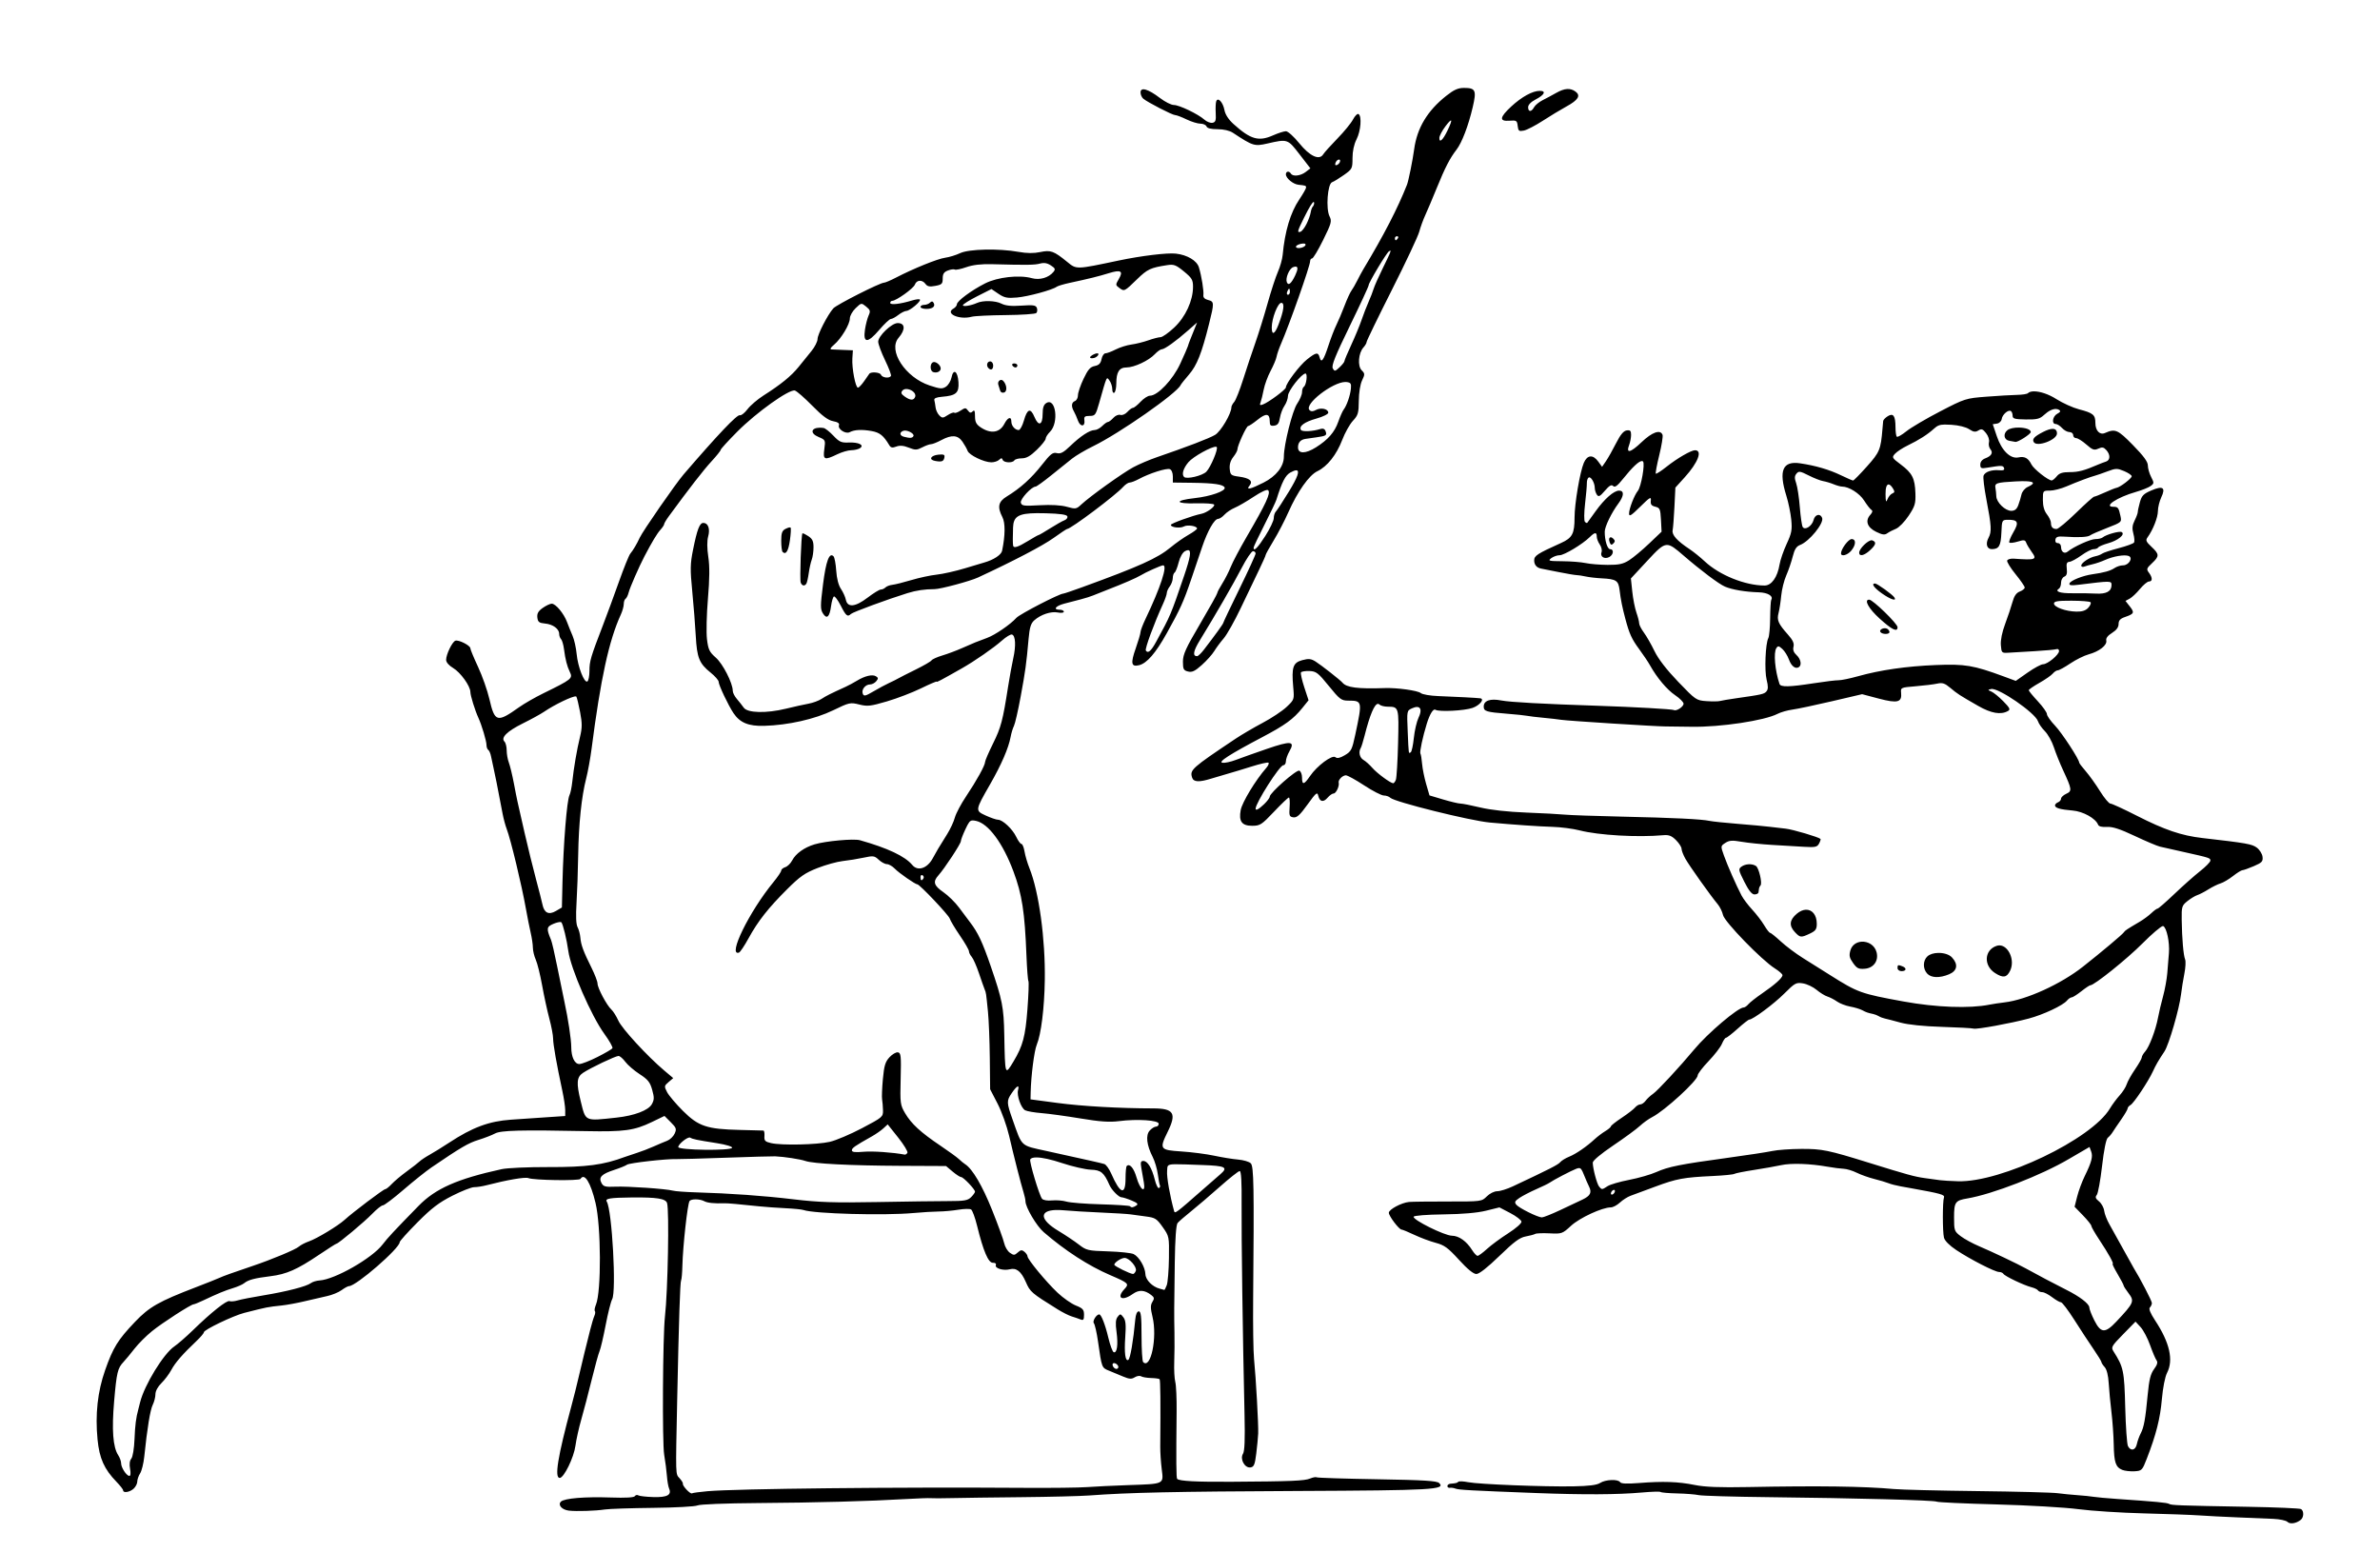 <?xml version="1.0" encoding="utf-8"?>
<svg xmlns="http://www.w3.org/2000/svg" version="1.1" viewBox="0 0 1179 769">
	<title>An ape is trying to start a fire.</title>
	<path d="m 725.168,43.545 c -2.884,0 -4.947,0.926 -8.723,3.914 C 707.08,54.87 701.959,63.413 700.535,74 c -0.725,5.388 -2.791,15.602 -3.541,17.5 -4.644,11.755 -11.486,24.991 -21.703,41.988 -0.665,1.106 -1.998,3.587 -2.961,5.512 -0.963,1.925 -2.263,4.175 -2.891,5 -0.627,0.825 -2.167,4.2 -3.422,7.5 -1.254,3.3 -3.066,7.575 -4.025,9.5 -0.959,1.925 -2.734,6.532 -3.945,10.238 -2.394,7.325 -3.533,8.834 -4.34,5.75 -0.704,-2.693 -1.771,-2.514 -6.254,1.049 C 643.77,180.964 637,189.921 637,191.867 c 0,1.056 -8.468,7.355 -11.361,8.451 -1.49,0.564 -1.726,0.353 -1.182,-1.057 0.374,-0.969 1.07,-3.787 1.547,-6.262 0.476,-2.475 2.014,-6.649 3.416,-9.275 1.402,-2.626 2.734,-5.787 2.959,-7.025 0.225,-1.239 1.185,-4.041 2.135,-6.227 C 638.792,160.629 649,131.691 649,129.406 649,128.633 649.439,128 649.977,128 c 0.537,0 3,-4.1 5.471,-9.109 4.119,-8.351 4.382,-9.328 3.172,-11.75 -1.885,-3.774 -0.973,-16.081 1.252,-16.885 0.896,-0.323 3.541,-1.94 5.879,-3.592 4.1,-2.897 4.25,-3.193 4.25,-8.373 0,-3.397 0.735,-6.811 2,-9.291 2.113,-4.142 2.692,-11.454 0.99,-12.506 -0.555,-0.343 -1.793,0.868 -2.75,2.691 -0.957,1.823 -4.44,6.077 -7.74,9.455 -3.3,3.378 -6.45,6.882 -7,7.787 -1.917,3.154 -6.671,0.952 -11.906,-5.516 C 640.961,67.66 638.008,65 637.031,65 c -0.977,0 -3.869,0.926 -6.426,2.057 -7.114,3.147 -11.12,1.991 -19.58,-5.652 -2.405,-2.172 -4.043,-4.689 -4.443,-6.822 -0.735,-3.92 -3.238,-6.65 -4.076,-4.445 -0.285,0.749 -0.403,3.379 -0.262,5.842 0.21,3.668 -0.077,4.543 -1.584,4.84 -1.012,0.199 -2.812,-0.494 -4,-1.541 C 593.464,56.461 584.162,52 581.484,52 580.202,52 577.105,50.437 574.602,48.525 568.752,44.061 565,42.984 565,45.77 c 0,1.092 0.61,2.493 1.357,3.113 C 568.56,50.711 580.78,57 582.129,57 c 0.682,0 3.215,0.956 5.629,2.125 2.414,1.169 5.517,2.125 6.895,2.125 1.378,0 2.743,0.619 3.033,1.375 0.349,0.91 2.199,1.375 5.463,1.375 3.065,0 5.959,0.679 7.643,1.791 9.879,6.527 10.624,6.758 17.027,5.297 10.063,-2.296 10.033,-2.306 15.953,5.355 l 5.367,6.943 -2.32,1.785 C 644.267,87.134 640.467,87.564 639.5,86 c -0.895,-1.449 -2.5,-1.226 -2.5,0.346 0,1.929 3.566,4.884 6.229,5.162 3.591,0.374 3.771,0.442 3.771,1.393 0,0.495 -1.523,3.162 -3.385,5.928 -4.366,6.488 -7.123,15.712 -8.215,27.475 -0.194,2.091 -1.253,5.837 -2.354,8.324 -1.1,2.488 -3.408,9.551 -5.129,15.697 -1.721,6.146 -4.475,15.001 -6.121,19.676 -1.646,4.675 -4.347,12.775 -6,18 -1.653,5.225 -3.633,10.21 -4.4,11.078 -0.768,0.868 -1.396,2.051 -1.396,2.629 0,3.145 -5.236,12.002 -8.094,13.689 -2.956,1.746 -13.731,5.875 -28.906,11.078 -3.575,1.226 -8.75,3.428 -11.5,4.893 -5.255,2.799 -21.594,14.494 -25.902,18.541 -2.387,2.242 -2.776,2.301 -7.088,1.094 -2.918,-0.817 -7.765,-1.094 -13.453,-0.77 -7.946,0.453 -8.942,0.316 -9.359,-1.281 -0.443,-1.695 5.314,-7.951 7.316,-7.951 0.451,0 3.896,-2.478 7.654,-5.506 3.758,-3.028 8.407,-6.76 10.332,-8.295 1.925,-1.535 6.65,-4.326 10.5,-6.201 13.106,-6.384 41.664,-26.336 43.354,-30.289 0.194,-0.454 2.062,-2.799 4.15,-5.213 3.932,-4.543 6.27,-10.457 9.951,-25.162 2.599,-10.382 2.574,-10.985 -0.512,-11.76 -1.655,-0.415 -2.473,-1.247 -2.318,-2.357 0.291,-2.092 -0.915,-9.589 -2.227,-13.83 -1.03,-3.333 -5.752,-6.141 -11.398,-6.779 -4.288,-0.485 -17.224,1.081 -28.4,3.438 -21.27,4.484 -20.763,4.47 -25.451,0.648 -6.631,-5.405 -8.161,-5.96 -13.385,-4.846 -3.134,0.669 -6.563,0.636 -10.689,-0.104 -9.829,-1.762 -24.59,-1.439 -28.957,0.633 -2.046,0.971 -5.384,1.993 -7.418,2.27 -3.727,0.507 -15.659,5.334 -24.449,9.891 -2.613,1.354 -5.233,2.463 -5.822,2.463 -1.978,0 -23.538,10.912 -25.125,12.717 C 409.977,155.93 405,165.613 405,167.898 c 0,1.23 -1.341,3.892 -2.98,5.918 -1.639,2.026 -4.526,5.593 -6.416,7.928 -3.647,4.505 -8.757,8.663 -17.41,14.164 -2.918,1.855 -6.475,4.905 -7.904,6.779 -1.429,1.874 -3.124,3.207 -3.766,2.961 -1.321,-0.507 -10.917,9.584 -27.91,29.352 -3.948,4.592 -20.248,28.109 -21.705,31.314 -1.363,2.997 -3.251,6.189 -4.68,7.91 -0.657,0.791 -3.18,7.027 -5.605,13.857 -2.426,6.83 -5.971,16.468 -7.879,21.418 C 292.627,325.369 292,327.481 292,332.225 c 0,2.562 -0.46,4.941 -1.023,5.289 -1.524,0.942 -4.719,-7.22 -5.316,-13.586 -0.288,-3.065 -1.191,-7.115 -2.008,-9 -0.817,-1.885 -2.054,-4.95 -2.746,-6.811 C 279.314,303.84 275.286,299 273.316,299 c -0.829,0 -2.841,0.948 -4.469,2.107 -2.221,1.582 -2.884,2.768 -2.654,4.75 0.257,2.218 0.869,2.695 3.807,2.971 3.907,0.366 7,2.632 7,5.127 0,0.905 0.42,2.073 0.934,2.596 0.514,0.522 1.169,2.749 1.455,4.949 0.672,5.16 1.51,8.444 2.875,11.27 1.576,3.264 1.083,3.663 -13.152,10.641 -4.064,1.992 -9.464,5.096 -12,6.896 -10.887,7.729 -12.016,7.415 -14.682,-4.088 -0.984,-4.245 -3.508,-11.404 -5.609,-15.908 C 234.719,325.807 233,321.655 233,321.086 c 0,-1.395 -5.863,-4.353 -7.434,-3.75 -1.575,0.604 -4.566,6.807 -4.566,9.467 0,1.22 1.344,2.793 3.445,4.033 3.659,2.159 8.544,8.941 8.568,11.895 0.015,1.805 2.297,9.159 3.963,12.77 1.652,3.582 4.023,11.524 4.023,13.477 0,1.048 0.398,2.152 0.885,2.453 0.487,0.301 1.116,1.789 1.398,3.309 0.283,1.519 0.792,3.887 1.131,5.262 0.552,2.237 2.047,9.78 4.559,23 0.47,2.475 1.376,5.849 2.012,7.498 1.988,5.16 7.445,27.79 9.525,39.502 0.733,4.125 1.807,9.525 2.387,12 0.58,2.475 1.065,5.783 1.078,7.35 0.013,1.567 0.665,4.267 1.447,6 0.782,1.733 2.19,7.425 3.131,12.65 0.941,5.225 2.551,12.642 3.578,16.48 1.028,3.839 1.869,8.294 1.869,9.9 0,2.873 1.724,12.637 4.559,25.816 0.792,3.684 1.441,8.013 1.441,9.621 v 2.924 l -10.25,0.691 c -5.638,0.38 -13.132,0.891 -16.654,1.133 -10.823,0.744 -19.097,3.821 -30.596,11.383 -3.3,2.17 -7.641,4.854 -9.646,5.965 -2.005,1.111 -4.255,2.607 -5,3.324 -0.745,0.717 -3.604,2.94 -6.354,4.941 -2.75,2.001 -6.09,4.804 -7.424,6.229 -1.333,1.425 -2.806,2.592 -3.271,2.592 -0.856,0 -16.005,11.437 -20.092,15.168 -3.267,2.982 -13.703,9.286 -17.648,10.66 -1.889,0.658 -4.139,1.829 -5,2.602 -1.622,1.457 -13.486,6.412 -23.064,9.631 -9.562,3.214 -14.438,4.965 -16.5,5.928 -1.1,0.513 -6.202,2.545 -11.34,4.516 -18.494,7.095 -23.195,9.766 -30.297,17.215 -8.487,8.902 -10.846,12.716 -14.771,23.869 -3.749,10.653 -4.982,21.917 -3.764,34.412 0.907,9.303 3.308,14.666 9.352,20.889 1.826,1.88 3.32,3.8 3.32,4.266 0,1.441 3.247,0.933 5.172,-0.809 C 67.178,736.435 68,734.845 68,733.811 c 0,-1.034 0.639,-2.878 1.42,-4.096 0.781,-1.218 1.698,-4.915 2.039,-8.215 1.461,-14.113 2.942,-23.179 4.197,-25.701 C 76.395,694.314 77,691.936 77,690.516 c 0,-1.544 1.189,-3.747 2.957,-5.475 1.627,-1.59 3.842,-4.54 4.922,-6.555 1.943,-3.625 5.588,-7.805 12.537,-14.377 C 99.388,662.245 101,660.325 101,659.844 c 0,-1.226 14.566,-8.209 20,-9.588 11.627,-2.951 11.288,-2.886 18.5,-3.66 2.75,-0.295 7.925,-1.249 11.5,-2.119 3.575,-0.87 8.525,-2.011 11,-2.537 2.475,-0.526 5.719,-1.852 7.209,-2.947 C 170.699,637.897 172.355,637 172.889,637 176.416,637 198,618.283 198,615.225 c 0,-0.521 3.973,-4.947 8.83,-9.836 6.957,-7.003 10.616,-9.793 17.25,-13.154 4.631,-2.347 9.493,-4.259 10.805,-4.25 1.311,0.009 4.011,-0.406 6,-0.92 10.41,-2.692 19.28,-4.211 20.85,-3.568 2.629,1.076 25.201,1.416 25.836,0.389 1.953,-3.16 5.009,1.736 7.441,11.918 2.773,11.611 2.911,43.847 0.215,50.344 -0.604,1.456 -0.847,2.899 -0.539,3.207 0.308,0.308 0.202,1.367 -0.236,2.354 -0.438,0.986 -1.359,4.043 -2.045,6.793 -0.686,2.75 -1.979,7.925 -2.875,11.5 -0.896,3.575 -2.239,9.2 -2.984,12.5 -0.746,3.3 -2.329,9.6 -3.516,14 -6.744,25.002 -8.448,35.5 -5.766,35.5 2.088,0 7.02,-10.111 7.805,-16 0.403,-3.025 1.707,-8.875 2.898,-13 1.191,-4.125 3.487,-12.9 5.102,-19.5 1.615,-6.6 3.384,-13.032 3.932,-14.293 0.547,-1.261 1.918,-7.111 3.047,-13 1.129,-5.889 2.568,-11.607 3.195,-12.707 2.172,-3.806 -0.048,-44.137 -2.662,-48.367 -0.942,-1.523 1.577,-1.94 12.436,-2.051 12.377,-0.126 16.738,0.569 17.43,2.773 1.134,3.615 0.395,43.548 -1.039,56.145 -1.097,9.635 -1.399,62.648 -0.391,68.5 0.569,3.3 1.179,8.025 1.355,10.5 0.177,2.475 0.665,5.294 1.086,6.264 1.37,3.159 -0.953,4.412 -7.805,4.211 -3.51,-0.103 -6.86,-0.485 -7.447,-0.848 -0.587,-0.363 -1.363,-0.183 -1.723,0.398 -0.421,0.681 -4.634,0.918 -11.818,0.666 -12.992,-0.455 -23.141,0.384 -24.809,2.051 -1.642,1.642 0.502,4.049 3.965,4.449 3.788,0.438 13.221,0.135 17.799,-0.57 2.133,-0.329 12.879,-0.688 23.879,-0.801 11,-0.112 20.9,-0.652 22,-1.199 1.153,-0.573 13.859,-1.073 30,-1.182 28.723,-0.193 54.955,-0.905 73.5,-1.992 5.775,-0.339 11.175,-0.531 12,-0.43 0.825,0.101 5.55,0.087 10.5,-0.031 4.95,-0.118 20.475,-0.325 34.5,-0.459 14.025,-0.134 29.1,-0.51 33.5,-0.836 19.737,-1.462 42.372,-1.95 103.5,-2.232 66.874,-0.309 73.269,-0.669 69.924,-3.93 -1.123,-1.095 -7.575,-1.489 -30.631,-1.873 -16.064,-0.267 -29.564,-0.696 -30,-0.953 -0.436,-0.257 -1.918,0.006 -3.293,0.586 -2.716,1.145 -9.438,1.426 -38.5,1.605 -18.003,0.111 -26.258,-0.318 -27.359,-1.42 -0.469,-0.469 -0.533,-8.369 -0.271,-33.502 0.066,-6.34 -0.23,-12.865 -0.658,-14.5 -0.428,-1.635 -0.662,-6.123 -0.52,-9.973 0.142,-3.85 0.191,-10.375 0.107,-14.5 -0.182,-9.015 -0.171,-11.359 0.158,-34.705 0.167,-11.837 0.657,-18.681 1.4,-19.566 0.629,-0.749 3.618,-3.344 6.643,-5.766 3.025,-2.421 9.444,-7.902 14.266,-12.182 4.822,-4.279 9.255,-7.781 9.852,-7.781 0.742,0 1.04,5.295 0.943,16.75 -0.133,15.789 0.56,65.525 1.451,104.084 0.278,12.037 0.046,17.902 -0.758,19.189 -1.639,2.625 0.842,7.179 3.689,6.771 1.734,-0.248 2.185,-1.317 2.869,-6.795 0.447,-3.575 0.881,-8.075 0.965,-10 0.18,-4.123 -1.133,-27.683 -2.061,-37 -0.356,-3.575 -0.555,-16.85 -0.441,-29.5 0.501,-56.003 0.329,-65.823 -1.18,-67.332 -0.791,-0.791 -3.612,-1.623 -6.268,-1.848 -2.656,-0.225 -7.978,-1.086 -11.828,-1.912 -3.85,-0.827 -11.162,-1.774 -16.25,-2.104 -10.731,-0.695 -11.036,-1.136 -6.771,-9.805 4.482,-9.111 2.99,-11.505 -7.176,-11.523 -16.81,-0.03 -35.276,-1.076 -47.303,-2.678 L 510.5,544.5 l 0.072,-3.5 c 0.169,-8.09 1.758,-20.547 3,-23.52 2.171,-5.195 3.782,-18.074 4,-31.98 0.32,-20.366 -2.891,-43.798 -7.605,-55.5 -0.997,-2.475 -2.093,-6.188 -2.436,-8.25 -0.342,-2.062 -1.03,-3.75 -1.529,-3.75 -0.499,0 -1.658,-1.58 -2.574,-3.512 C 501.586,410.607 496.669,406 494.369,406 c -0.813,0 -3.503,-0.922 -5.977,-2.049 -5.393,-2.457 -5.39,-2.469 2.059,-15.451 5.6,-9.76 9.164,-17.986 10.184,-23.5 0.356,-1.925 1.097,-4.378 1.648,-5.451 0.551,-1.073 2.047,-7.598 3.322,-14.5 2.364,-12.794 2.817,-16.096 3.941,-28.711 0.496,-5.56 1.12,-7.593 2.795,-9.088 3.226,-2.879 8.293,-4.573 11.664,-3.898 C 525.693,303.689 527,303.524 527,302.975 527,302.438 526.1,302 525,302 c -3.535,0 -2.134,-1.887 2.25,-3.031 2.337,-0.61 6.05,-1.579 8.25,-2.15 2.2,-0.572 4.9,-1.426 6,-1.9 1.1,-0.474 4.439,-1.799 7.42,-2.943 7.087,-2.72 14.202,-5.807 16.08,-6.979 C 567.51,283.431 575.195,280 576.189,280 c 2.318,0 -1.311,11.029 -8.752,26.6 -1.34,2.805 -2.447,5.73 -2.459,6.5 -0.012,0.77 -1.078,4.394 -2.369,8.053 -2.615,7.409 -2.233,9.293 1.689,8.309 3.868,-0.971 8.144,-5.9 13.633,-15.717 6.699,-11.981 8.404,-15.741 12.133,-26.744 1.77,-5.225 4.254,-12.555 5.52,-16.289 2.652,-7.827 6.017,-13.711 7.842,-13.711 0.695,0 2.112,-0.937 3.148,-2.082 1.037,-1.145 3.323,-2.684 5.08,-3.418 1.757,-0.734 5.995,-3.195 9.418,-5.469 3.715,-2.468 6.589,-3.769 7.129,-3.229 1.397,1.397 -0.869,6.309 -10.701,23.197 -3.362,5.775 -6.875,12.421 -7.807,14.77 -0.931,2.348 -2.818,6.052 -4.193,8.23 -1.375,2.178 -2.5,4.322 -2.5,4.766 0,0.443 -3.825,7.299 -8.5,15.234 -7.084,12.025 -8.5,15.139 -8.5,18.695 0,3.726 0.319,4.347 2.518,4.898 2.001,0.502 3.408,-0.162 6.844,-3.23 2.379,-2.125 5.146,-5.213 6.148,-6.863 1.002,-1.65 3.121,-4.506 4.709,-6.346 1.588,-1.84 5.384,-8.59 8.436,-15 3.052,-6.41 7.078,-14.817 8.947,-18.682 1.869,-3.865 3.398,-7.305 3.398,-7.646 0,-0.341 1.793,-3.573 3.984,-7.18 2.191,-3.607 5.436,-9.842 7.209,-13.854 4.576,-10.352 10.304,-18.46 14.422,-20.414 4.869,-2.31 9.481,-8.131 12.309,-15.533 1.333,-3.49 3.711,-7.733 5.285,-9.43 2.552,-2.751 2.867,-3.824 2.914,-9.902 0.031,-4.007 0.696,-8.164 1.613,-10.088 1.44,-3.02 1.426,-3.407 -0.195,-5.027 -2.109,-2.109 -1.609,-8.559 0.875,-11.305 0.872,-0.963 1.584,-2.198 1.584,-2.744 0,-0.546 5.608,-12.101 12.463,-25.678 6.855,-13.577 12.974,-26.581 13.598,-28.896 0.624,-2.316 1.975,-6.024 3.002,-8.242 1.027,-2.218 3.604,-8.308 5.729,-13.533 4.092,-10.063 6.436,-14.608 9.738,-18.877 2.657,-3.434 5.864,-11.826 8.004,-20.947 1.991,-8.485 1.471,-9.631 -4.365,-9.631 z m 51.127,0.547 c -1.54,0.1 -3.268,0.725 -5.311,1.881 -1.916,1.085 -4.963,2.719 -6.77,3.631 -1.807,0.912 -3.735,2.499 -4.285,3.527 C 758.635,55.551 757,55.532 757,53.098 c 0,-1.18 1.402,-2.629 3.689,-3.816 C 765.144,46.97 766.097,45 762.762,45 c -3.561,0 -8.934,2.953 -14.145,7.771 -5.787,5.352 -6.043,7.426 -0.867,7.021 3.465,-0.271 3.774,-0.076 4.076,2.566 0.29,2.532 0.641,2.797 3.062,2.312 1.504,-0.301 5.728,-2.487 9.387,-4.859 3.659,-2.372 8.937,-5.559 11.729,-7.084 5.826,-3.182 7.168,-5.398 4.467,-7.373 -1.285,-0.94 -2.636,-1.364 -4.176,-1.264 z m -57.52,15.574 c 0.412,0.057 -0.168,1.772 -1.768,5.082 -2.255,4.668 -4.022,6.248 -3.98,3.561 0.015,-0.995 1.365,-3.576 3,-5.736 1.506,-1.991 2.428,-2.951 2.748,-2.906 z m -55.6,19.363 c 0.529,-0.097 0.896,0.258 0.596,1.158 -0.218,0.653 -0.93,1.366 -1.584,1.584 -0.731,0.244 -0.956,-0.214 -0.582,-1.188 0.349,-0.909 1.041,-1.458 1.57,-1.555 z m -12.361,21.018 c 0.123,0.043 0.186,0.236 0.186,0.586 0,0.568 -0.313,1.346 -0.693,1.727 -0.381,0.381 -0.844,1.686 -1.029,2.9 -0.185,1.215 -1.11,3.766 -2.057,5.67 -0.946,1.904 -2.283,3.636 -2.971,3.85 -1.793,0.556 -1.607,-0.17 1.814,-7.086 2.564,-5.182 4.219,-7.834 4.75,-7.646 z M 692.059,117 c 0.582,0 0.781,0.45 0.441,1 -0.34,0.55 -0.816,1 -1.059,1 C 691.199,119 691,118.55 691,118 c 0,-0.55 0.476,-1 1.059,-1 z m -46.471,3.617 c 0.891,-0.03 1.297,0.234 1.123,0.764 -0.456,1.388 -4.711,2.115 -4.711,0.805 0,-0.524 1.142,-1.17 2.539,-1.438 0.401,-0.077 0.752,-0.121 1.049,-0.131 z m 43.094,3.535 c 0.588,-0.101 -0.164,1.514 -3.564,8.439 -2.136,4.35 -4.22,9.033 -4.631,10.408 -0.411,1.375 -1.546,4.3 -2.521,6.5 -0.976,2.2 -2.543,6.25 -3.482,9 -0.939,2.75 -3.233,8.286 -5.096,12.303 -1.863,4.017 -3.387,7.651 -3.387,8.076 0,0.425 -1.082,1.789 -2.404,3.031 -2.213,2.079 -2.478,2.122 -3.365,0.537 -0.74,-1.322 1.206,-6.173 8.402,-20.938 C 673.784,150.941 678,141.835 678,141.273 c 0,-1.297 8.844,-16.058 10.078,-16.82 0.262,-0.162 0.468,-0.277 0.604,-0.301 z m -171.379,6.123 c 1.094,0.054 2.135,0.438 3.262,1.176 2.194,1.438 2.376,1.915 1.252,3.27 -2.369,2.855 -6.797,4.122 -10.664,3.055 -6.267,-1.73 -17.016,-0.528 -23.152,2.59 -6.795,3.453 -13.927,8.731 -13.969,10.336 -0.017,0.66 -0.776,1.616 -1.686,2.125 -4.394,2.459 2.837,5.705 9.023,4.051 1.429,-0.382 9.01,-0.751 16.848,-0.82 7.838,-0.069 14.656,-0.529 15.15,-1.023 0.494,-0.494 0.618,-1.63 0.275,-2.523 -0.519,-1.353 -1.792,-1.544 -7.621,-1.139 -5.041,0.35 -7.842,0.067 -10.016,-1.018 -2.972,-1.483 -9.072,-1.641 -12.006,-0.311 -2.92,1.324 -7,1.983 -7,1.131 0,-0.475 3.183,-2.472 7.074,-4.438 l 7.074,-3.574 3.455,2.344 c 2.923,1.983 4.335,2.268 9.176,1.855 5.448,-0.464 17.592,-3.76 19.721,-5.352 0.55,-0.411 3.475,-1.28 6.5,-1.93 9.55,-2.052 14.358,-3.242 19.227,-4.756 6,-1.866 7.348,-1.112 5.039,2.818 -1.707,2.905 -1.701,3.054 0.193,4.445 2.519,1.85 2.523,1.848 8.826,-4.285 5.136,-4.997 6.666,-5.71 14.953,-6.986 3.258,-0.502 4.318,-0.101 8.25,3.121 3.944,3.232 4.512,4.186 4.512,7.592 0,6.896 -3.729,14.972 -9.336,20.221 -2.791,2.612 -5.826,4.75 -6.744,4.75 -0.918,0 -3.638,0.7 -6.045,1.555 -2.407,0.855 -6.175,1.792 -8.375,2.082 -2.2,0.29 -5.702,1.39 -7.781,2.445 -2.079,1.055 -4.386,1.918 -5.125,1.918 -0.739,0 -1.601,1.29 -1.916,2.865 -0.427,2.134 -1.288,3.008 -3.375,3.426 -2.226,0.446 -3.369,1.758 -5.559,6.385 -1.516,3.204 -2.754,6.851 -2.75,8.105 0.004,1.255 -0.669,2.541 -1.494,2.857 -1.736,0.666 -1.928,2.644 -0.5,5.125 0.55,0.955 1.452,3.011 2.006,4.568 1.148,3.229 3.655,3.09 3.182,-0.176 -0.259,-1.786 0.187,-2.156 2.592,-2.156 2.707,0 3.026,-0.426 4.684,-6.25 4.002,-14.062 3.654,-13.31 5.172,-11.234 0.751,1.026 1.365,2.932 1.365,4.234 0,1.324 0.441,2.096 1,1.75 0.55,-0.34 1,-2.421 1,-4.625 0,-5.611 1.452,-7.875 5.047,-7.875 3.796,0 11.024,-3.383 14,-6.551 1.266,-1.347 2.826,-2.449 3.467,-2.449 1.394,0 7.036,-4.043 13.092,-9.381 l 4.402,-3.881 -1.357,3.381 c -0.746,1.859 -1.715,4.281 -2.154,5.381 -0.439,1.1 -0.912,2.45 -1.053,3 -0.14,0.55 -1.828,4.415 -3.75,8.588 -3.653,7.931 -11.183,15.893 -15.043,15.906 -1.017,0.004 -3.109,1.356 -4.65,3.006 -1.541,1.65 -3.227,3 -3.746,3 -0.519,0 -1.765,0.906 -2.768,2.014 -1.03,1.138 -2.546,1.785 -3.486,1.486 -0.941,-0.298 -2.456,0.348 -3.486,1.486 -1.003,1.108 -2.203,2.014 -2.668,2.014 -0.465,0 -1.746,0.9 -2.846,2 -1.1,1.1 -2.788,2.002 -3.75,2.004 -2.42,0.005 -6.955,2.968 -12.049,7.871 -3.361,3.236 -4.816,4.009 -6.666,3.545 -2.007,-0.504 -3.133,0.386 -7.439,5.865 -5.206,6.624 -10.735,11.598 -17.346,15.605 -4.223,2.56 -4.788,5.201 -2.188,10.23 1.49,2.881 1.434,9.097 -0.15,16.695 -0.42,2.015 -4.244,4.51 -8.912,5.816 -0.55,0.154 -4.825,1.433 -9.5,2.842 -4.675,1.409 -10.975,2.823 -14,3.145 -3.025,0.321 -8.65,1.527 -12.5,2.678 -3.85,1.151 -8.081,2.208 -9.402,2.35 -1.321,0.141 -2.873,0.728 -3.449,1.305 -0.577,0.577 -1.624,1.049 -2.328,1.049 -0.704,0 -3.652,1.81 -6.551,4.021 -6.128,4.676 -9.949,5.023 -10.766,0.979 -0.278,-1.375 -1.37,-3.777 -2.428,-5.338 -1.207,-1.781 -2.074,-5.134 -2.328,-9 -0.223,-3.389 -0.823,-6.593 -1.334,-7.119 -2.08,-2.144 -3.754,2.337 -5.213,13.957 -1.338,10.654 -1.338,12.265 -0.01,14.357 1.913,3.014 3.285,1.729 4.021,-3.76 0.306,-2.28 0.931,-4.376 1.387,-4.658 0.456,-0.282 1.977,1.753 3.381,4.523 2.596,5.123 3.379,5.757 5.07,4.115 0.939,-0.911 18.263,-7.291 27.949,-10.293 4.407,-1.366 8.528,-1.974 13.5,-1.992 2.915,-0.011 17.554,-3.939 21.5,-5.77 17.489,-8.11 31.997,-15.691 37.314,-19.5 3.473,-2.488 6.535,-4.523 6.805,-4.523 1.836,0 24.056,-16.686 27.785,-20.865 C 557.452,239.961 558.902,239 559.625,239 c 0.723,0 2.79,-0.799 4.594,-1.773 5.166,-2.792 13.654,-5.489 15.291,-4.861 0.868,0.333 1.49,1.839 1.49,3.604 V 239 l 9.75,0.119 c 10.685,0.13 15.405,0.838 15.922,2.393 0.558,1.678 -6.986,4.335 -14.729,5.188 -10.332,1.137 -9.987,2.882 0.514,2.598 4.657,-0.126 8.705,0.156 8.996,0.627 0.589,0.953 -3.667,4.037 -6.277,4.549 -4.277,0.838 -15.176,4.786 -15.176,5.498 0,1.255 4.632,1.813 6.477,0.781 1.753,-0.981 6.529,-0.235 6.516,1.018 -0.004,0.402 -1.917,1.81 -4.25,3.129 -2.333,1.319 -6.295,4.102 -8.803,6.184 -6.496,5.393 -15.531,9.461 -43.99,19.809 -4.703,1.71 -8.85,3.109 -9.217,3.109 -1.909,0 -21.563,10.155 -23.24,12.008 -2.99,3.304 -10.583,8.504 -14.492,9.924 -4.846,1.76 -6.747,2.533 -12.5,5.094 -2.75,1.224 -7.118,2.857 -9.707,3.627 -2.589,0.77 -4.986,1.853 -5.328,2.406 -0.342,0.553 -3.849,2.591 -7.793,4.529 -3.944,1.938 -7.847,3.92 -8.672,4.404 -0.825,0.484 -2.85,1.498 -4.5,2.25 -1.65,0.752 -5.136,2.621 -7.746,4.154 -4.11,2.414 -4.828,2.574 -5.361,1.184 C 426.626,341.582 428.659,339 431,339 c 0.965,0 2.343,-0.709 3.062,-1.576 1.084,-1.306 1.063,-1.728 -0.119,-2.459 -1.758,-1.087 -5.472,-0.223 -9.443,2.193 -1.65,1.004 -4.125,2.338 -5.5,2.965 -7.798,3.552 -9.737,4.525 -12.033,6.037 -1.394,0.918 -4.319,1.989 -6.5,2.381 -2.181,0.392 -7.169,1.497 -11.082,2.457 -9.737,2.389 -19.079,2.168 -20.953,-0.498 -0.773,-1.099 -2.31,-3.05 -3.418,-4.334 -1.107,-1.284 -2.015,-3.084 -2.018,-4 -0.011,-3.811 -4.879,-13.354 -8.383,-16.434 -3.201,-2.813 -3.769,-4.004 -4.395,-9.182 -0.395,-3.272 -0.18,-12.272 0.477,-20 0.842,-9.903 0.896,-16.022 0.184,-20.73 -0.645,-4.265 -0.67,-7.916 -0.068,-10.096 1.044,-3.782 4.9e-4,-6.725 -2.385,-6.725 -1.849,0 -3.065,3.168 -5.111,13.324 -1.402,6.957 -1.453,9.646 -0.383,20.59 0.677,6.923 1.459,16.849 1.738,22.059 0.579,10.81 1.725,13.642 7.332,18.148 2.199,1.767 3.998,3.82 3.998,4.561 0,1.599 4.778,11.684 7.352,15.518 3.2,4.766 7.441,6.524 15.203,6.305 11.919,-0.337 25.145,-3.321 34.213,-7.721 7.928,-3.846 8.457,-3.964 12.859,-2.855 4.082,1.028 5.607,0.857 13.732,-1.529 5.027,-1.477 12.628,-4.387 16.891,-6.467 4.263,-2.08 7.75,-3.576 7.75,-3.324 0,0.423 1.681,-0.463 12.422,-6.545 6.367,-3.605 15.797,-10.14 19.898,-13.787 2.101,-1.868 4.351,-3.221 5,-3.008 1.759,0.577 2.03,5.531 0.643,11.732 -0.677,3.025 -1.827,9.325 -2.557,14 -2.64,16.919 -3.517,20.243 -7.43,28.166 -2.188,4.43 -3.977,8.572 -3.977,9.203 0,1.679 -4.177,9.245 -9.412,17.053 -2.518,3.756 -5.025,8.486 -5.57,10.512 -0.546,2.026 -2.24,5.683 -3.766,8.125 -4.559,7.3 -5.146,8.284 -7.199,12.068 -2.729,5.029 -7.422,6.543 -10.137,3.271 -3.571,-4.303 -12.193,-8.377 -25.916,-12.246 -3.075,-0.867 -17.065,0.408 -22.5,2.051 -5.112,1.545 -9.317,4.572 -11.086,7.977 -0.765,1.474 -2.296,2.965 -3.402,3.316 -1.106,0.351 -2.012,1.108 -2.012,1.682 0,0.574 -1.716,3.132 -3.812,5.684 -12.015,14.622 -22.917,36.882 -17.117,34.949 0.588,-0.196 2.724,-3.38 4.748,-7.076 4.683,-8.549 9.752,-14.988 19.219,-24.41 6.302,-6.273 8.759,-7.977 15,-10.408 4.105,-1.599 9.713,-3.149 12.463,-3.445 2.75,-0.296 7.367,-1.047 10.262,-1.668 4.859,-1.042 5.439,-0.962 7.564,1.035 1.266,1.189 3.082,2.162 4.035,2.162 0.953,0 2.724,1.022 3.936,2.271 2.086,2.152 10.12,7.729 11.133,7.729 1.135,0 15.479,15.139 16.051,16.939 0.348,1.097 2.632,4.913 5.076,8.482 2.444,3.569 4.443,7.037 4.443,7.705 0,0.668 0.619,1.927 1.377,2.795 0.758,0.868 2.365,4.503 3.572,8.078 1.207,3.575 2.475,7.175 2.816,8 0.735,1.777 0.691,1.489 1.65,11 0.416,4.125 0.83,14.475 0.92,23 l 0.164,15.5 3.68,7.115 c 2.024,3.913 4.607,11.113 5.738,16 2.341,10.113 5.735,23.415 7.135,27.955 0.521,1.689 0.947,3.669 0.947,4.4 0,2.949 5.449,12.193 8.996,15.262 10.677,9.236 22.218,16.696 33.004,21.334 9.125,3.924 9.491,4.283 7.033,6.898 -4.18,4.449 -1.204,6.217 4.104,2.438 3.101,-2.208 5.853,-2.054 9.18,0.514 1.528,1.179 1.616,1.717 0.566,3.398 -1.001,1.602 -0.987,3.085 0.066,7.477 2.436,10.153 -0.888,26.119 -4.65,22.336 -0.439,-0.441 -0.799,-6.276 -0.799,-12.965 0,-9.611 -0.286,-12.162 -1.365,-12.162 -0.865,0 -1.499,1.466 -1.732,4 -0.977,10.625 -2.493,19.439 -3.445,20.027 -1.497,0.925 -2.081,-3.41 -1.521,-11.316 0.43,-6.078 0.22,-8.275 -0.939,-9.775 -1.405,-1.817 -1.578,-1.83 -2.834,-0.217 -0.993,1.276 -1.133,3.205 -0.547,7.5 0.857,6.279 0.257,10.572 -1.398,10.02 -0.575,-0.192 -1.787,-3.473 -2.693,-7.293 C 547.516,656.093 545.521,651 544.537,651 c -1.413,0 -3.478,3.368 -2.67,4.355 0.515,0.629 1.449,4.745 2.076,9.145 1.844,12.94 1.839,12.924 5.336,14.346 1.772,0.72 4.945,2.036 7.053,2.922 3.097,1.302 4.209,1.375 5.791,0.387 1.077,-0.673 2.5,-0.888 3.162,-0.479 0.662,0.409 2.881,0.786 4.93,0.838 2.049,0.051 3.946,0.313 4.215,0.582 0.416,0.416 0.528,11.748 0.33,33.404 -0.025,2.75 0.303,7.763 0.729,11.141 0.952,7.56 1.501,7.301 -16.695,7.922 -7.311,0.25 -16.443,0.692 -20.293,0.982 -3.85,0.291 -17.8,0.455 -31,0.365 -63.314,-0.431 -142.614,0.411 -156.996,1.666 -3.848,0.336 -7.322,0.812 -7.721,1.059 -0.811,0.501 -4.829,-3.77 -4.496,-4.779 0.117,-0.355 -0.62,-1.566 -1.637,-2.689 -2.043,-2.258 -1.985,-0.379 -1.188,-38.666 0.821,-39.424 1.444,-58.543 1.936,-59.338 0.265,-0.429 0.553,-3.678 0.639,-7.221 0.235,-9.713 2.513,-30.405 3.529,-32.049 0.729,-1.179 5.103,-1.14 7.357,0.066 1.566,0.838 4.912,1.174 10.076,1.014 1.508,-0.047 6.805,0.42 17,1.498 3.025,0.32 8.875,0.743 13,0.939 4.125,0.196 8.175,0.596 9,0.889 5.264,1.866 40.035,2.824 54.5,1.5 4.4,-0.403 10.025,-0.742 12.5,-0.756 2.475,-0.013 6.839,-0.409 9.697,-0.877 2.858,-0.468 5.719,-0.528 6.357,-0.133 0.639,0.395 1.978,4.036 2.977,8.092 3.086,12.534 5.582,18.385 7.809,18.307 1.195,-0.042 1.768,0.428 1.469,1.207 -0.59,1.537 3.793,2.83 6.869,2.025 3.323,-0.869 5.679,0.991 8.006,6.318 2.147,4.918 2.707,5.398 15.732,13.504 2.429,1.512 5.579,3.099 7,3.527 1.421,0.428 3.371,1.097 4.334,1.488 1.436,0.583 1.75,0.173 1.75,-2.287 0,-2.572 -0.577,-3.228 -4.059,-4.621 -2.232,-0.893 -6.314,-3.755 -9.07,-6.359 C 518.227,634.902 509,623.731 509,622.23 c 0,-0.542 -0.684,-1.553 -1.52,-2.246 -1.237,-1.027 -1.848,-0.961 -3.305,0.357 -1.59,1.439 -2.021,1.454 -3.902,0.137 -1.163,-0.815 -2.431,-2.944 -2.818,-4.73 -0.387,-1.787 -3.083,-9.187 -5.99,-16.445 -4.808,-12.004 -9.743,-20.396 -13.328,-22.666 -0.75,-0.475 -2.124,-1.6 -3.055,-2.5 -0.931,-0.9 -5.042,-3.887 -9.135,-6.637 -9.823,-6.599 -14.516,-10.908 -17.582,-16.141 -2.402,-4.098 -2.509,-4.926 -2.195,-17.068 0.29,-11.25 0.133,-12.8 -1.328,-13.082 -0.912,-0.176 -2.801,0.912 -4.197,2.418 -2.093,2.257 -2.67,4.159 -3.283,10.807 -0.409,4.437 -0.585,8.966 -0.389,10.066 0.196,1.1 0.397,3.52 0.443,5.377 0.083,3.29 -0.184,3.517 -10.375,8.887 -5.752,3.031 -12.952,6.079 -16,6.773 -6.336,1.444 -23.835,1.826 -29.041,0.633 -3.005,-0.689 -3.474,-1.182 -3.312,-3.486 0.104,-1.476 -0.121,-2.708 -0.5,-2.738 -0.379,-0.031 -5.638,-0.17 -11.688,-0.309 -16.295,-0.373 -20.488,-1.771 -28.148,-9.395 -3.481,-3.464 -7.032,-7.659 -7.891,-9.32 -1.487,-2.876 -1.453,-3.114 0.738,-4.988 L 333.5,533.967 329.074,530.232 C 320.684,523.154 308.11,509.49 306.314,505.5 305.324,503.3 303.767,500.825 302.854,500 300.583,497.949 296,489.341 296,487.125 c 0,-0.993 -1.324,-4.464 -2.941,-7.715 -4.062,-8.163 -5.264,-11.407 -5.559,-14.996 -0.139,-1.697 -0.76,-4.034 -1.381,-5.193 -0.746,-1.394 -0.924,-5.428 -0.523,-11.914 0.333,-5.394 0.706,-16.107 0.828,-23.807 0.246,-15.553 1.643,-28.928 3.969,-38 0.846,-3.3 2.033,-9.825 2.639,-14.5 4.532,-34.995 8.619,-53.754 14.525,-66.65 0.794,-1.733 1.443,-4.069 1.443,-5.191 0,-1.122 0.4,-2.288 0.889,-2.59 0.489,-0.302 1.187,-1.735 1.551,-3.184 0.591,-2.354 5.137,-12.753 7.785,-17.807 3.719,-7.099 6.278,-11.353 7.902,-13.143 1.031,-1.135 1.873,-2.403 1.873,-2.816 0,-0.414 1.049,-2.185 2.33,-3.936 10.002,-13.667 17.194,-22.924 21.09,-27.143 2.519,-2.727 4.58,-5.298 4.58,-5.715 0,-0.417 3.712,-4.491 8.25,-9.051 9.506,-9.553 25.84,-21.198 28.533,-20.344 0.967,0.307 4.846,3.701 8.621,7.543 4.952,5.04 7.817,7.163 10.289,7.627 2.311,0.434 3.258,1.084 2.908,1.994 -0.73,1.903 3.296,4.529 5.303,3.459 2.332,-1.244 6.022,-1.435 10.877,-0.561 4.022,0.724 5.874,2.204 8.719,6.963 0.783,1.31 1.543,1.466 3.5,0.729 1.763,-0.665 3.58,-0.513 6.16,0.51 3.242,1.285 4.005,1.27 6.699,-0.123 1.672,-0.865 3.632,-1.572 4.355,-1.572 0.723,0 2.995,-0.9 5.047,-2 5.19,-2.782 8.21,-2.566 10.508,0.75 1.048,1.512 2.197,3.557 2.553,4.543 0.762,2.11 8.075,5.654 11.729,5.686 1.403,0.012 3.146,-0.541 3.875,-1.229 1.06,-1 1.417,-1 1.783,0 0.546,1.489 4.909,1.677 5.791,0.25 0.34,-0.55 2.001,-1 3.689,-1 2.256,0 4.228,-1.122 7.439,-4.234 2.404,-2.329 4.371,-4.804 4.371,-5.5 0,-0.696 0.973,-2.238 2.162,-3.428 4.49,-4.49 2.843,-17.128 -1.854,-14.217 -1.29,0.8 -1.809,2.353 -1.809,5.416 0,5.552 -2.044,6.299 -4.057,1.482 -1.945,-4.656 -3.573,-4.093 -5.24,1.811 C 506.478,210.899 505.326,213 504.643,213 502.839,213 501,210.88 501,208.801 c 0,-2.731 -1.765,-2.155 -3.463,1.129 -2.296,4.44 -6.769,5.085 -11.787,1.697 -2.143,-1.447 -2.75,-2.647 -2.75,-5.441 0,-2.729 -0.279,-3.307 -1.166,-2.42 -0.887,0.887 -1.443,0.782 -2.332,-0.434 -1.069,-1.461 -1.382,-1.457 -3.666,0.039 -1.373,0.9 -2.757,1.374 -3.078,1.053 -0.321,-0.321 -1.775,0.197 -3.23,1.15 -2.404,1.575 -2.791,1.59 -4.215,0.166 -0.862,-0.862 -1.69,-2.619 -1.84,-3.904 -0.149,-1.285 -0.43,-2.929 -0.623,-3.654 -0.239,-0.9 0.968,-1.427 3.799,-1.66 6.998,-0.576 8.504,-1.916 8.154,-7.256 -0.359,-5.469 -2.525,-6.903 -3.449,-2.283 -0.347,1.735 -1.581,3.775 -2.742,4.535 -1.832,1.199 -2.902,1.12 -8.088,-0.592 -12.067,-3.984 -20.779,-17.348 -15.391,-23.609 3.517,-4.087 3.298,-7.337 -0.49,-7.289 -2.979,0.038 -9.654,6.46 -9.6,9.236 0.024,1.23 1.565,5.374 3.424,9.207 1.859,3.834 3.162,7.321 2.896,7.75 -0.813,1.315 -4.393,0.864 -4.965,-0.625 -0.468,-1.219 -4.914,-1.591 -5.756,-0.48 -0.16,0.211 -1.301,1.847 -2.535,3.635 -1.234,1.788 -2.632,3.25 -3.105,3.25 -1.218,0 -3.071,-9.727 -2.762,-14.5 l 0.26,-4 -4.5,-0.174 c -2.475,-0.095 -5.175,-0.209 -6,-0.254 -1.028,-0.056 -0.663,-0.79 1.158,-2.328 3.544,-2.992 7.842,-10.136 7.842,-13.037 0,-1.283 1.28,-3.558 2.844,-5.057 2.834,-2.715 2.85,-2.718 5.213,-0.805 2.056,1.665 2.221,2.25 1.238,4.406 -0.623,1.368 -1.436,4.506 -1.807,6.975 -1.026,6.841 1.296,6.912 7.018,0.215 2.557,-2.993 5.177,-5.451 5.822,-5.463 C 441.973,157.966 443.625,157.076 445,156 c 1.375,-1.076 3.175,-1.98 4,-2.01 1.791,-0.064 7.467,-4.855 6.682,-5.641 -0.302,-0.302 -2.041,-0.092 -3.865,0.467 C 446.008,150.595 441,151.163 441,150.045 441,149.47 441.434,149 441.965,149 c 1.965,0 10.535,-6.121 11.24,-8.027 0.887,-2.398 3.638,-2.571 5.275,-0.332 0.919,1.257 2.056,1.481 4.859,0.955 3.241,-0.608 3.66,-1.028 3.66,-3.666 0,-2.284 0.603,-3.208 2.584,-3.961 1.421,-0.54 2.963,-0.749 3.426,-0.463 0.463,0.286 3.013,-0.242 5.666,-1.174 3.281,-1.153 7.383,-1.627 12.824,-1.48 17.253,0.465 21.1,0.412 23.748,-0.322 0.723,-0.201 1.398,-0.286 2.055,-0.254 z m 124.408,1.773 c 1.379,-0.089 1.334,1.336 -0.107,4.373 -1.942,4.092 -3.406,5.26 -4.152,3.314 -0.751,-1.956 1.213,-6.67 3.076,-7.385 0.47,-0.18 0.865,-0.282 1.184,-0.303 z M 638.607,143 c 0.216,0 0.393,0.675 0.393,1.5 0,0.825 -0.436,1.5 -0.969,1.5 -0.533,0 -0.709,-0.675 -0.393,-1.5 0.317,-0.825 0.753,-1.5 0.969,-1.5 z m -176.928,6.326 c -0.281,0 -0.601,0.195 -0.992,0.586 -0.598,0.598 -1.897,1.088 -2.887,1.088 -0.99,0 -1.801,0.45 -1.801,1 0,0.55 1.324,1 2.941,1 3.131,0 4.607,-1.302 3.504,-3.088 -0.242,-0.391 -0.484,-0.586 -0.766,-0.586 z M 634.719,150 c 1.778,0 1.304,3.712 -1.373,10.75 C 631.486,165.639 630,166.273 630,162.178 630,157.713 632.989,150 634.719,150 Z m -91.137,25 C 542.352,175 540,176.322 540,177.014 c 0,0.44 0.9,0.563 2,0.275 C 543.665,176.854 544.947,175 543.582,175 Z M 490.5,179 c -1.522,0 -2.052,2.116 -0.834,3.334 C 490.934,183.602 492,182.992 492,181 c 0,-1.111 -0.667,-2 -1.5,-2 z m -27.922,0.307 c -0.195,0.015 -0.377,0.068 -0.535,0.166 -1.453,0.898 -1.308,4.269 0.207,4.797 1.806,0.63 3.75,-0.279 3.75,-1.754 0,-1.54 -2.058,-3.314 -3.422,-3.209 z M 502.441,180 c -0.857,0 -1.281,0.45 -0.941,1 0.34,0.55 1.041,1 1.559,1 0.518,0 0.941,-0.45 0.941,-1 0,-0.55 -0.701,-1 -1.559,-1 z m 144.271,5 c 1.145,0 0.414,5.803 -0.828,6.57 -0.487,0.301 -0.885,1.51 -0.885,2.686 0,1.175 -1.089,3.735 -2.42,5.689 C 640.218,203.415 636,220.211 636,226.148 c 0,4.887 -3.775,9.71 -10.1,12.902 -6.612,3.338 -8.848,3.795 -6.865,1.406 1.809,-2.18 0.004,-3.683 -5.266,-4.387 -3.95,-0.527 -4.293,-0.813 -4.584,-3.83 -0.207,-2.151 0.388,-4.156 1.75,-5.887 1.135,-1.443 2.062,-3.125 2.059,-3.738 -0.01,-1.854 4.447,-11.579 5.314,-11.598 0.445,-0.009 2.548,-1.415 4.674,-3.123 4.211,-3.384 6.018,-3.164 6.018,0.734 0,2.028 0.43,2.449 2.236,2.191 1.7,-0.243 2.375,-1.175 2.812,-3.883 0.317,-1.96 1.335,-4.647 2.264,-5.973 0.928,-1.325 1.706,-3.547 1.729,-4.938 C 638.081,193.537 644.795,185 646.713,185 Z m -150.682,3.164 c -0.972,-0.048 -1.892,1.07 -1.488,2.367 0.251,0.807 0.666,2.135 0.92,2.951 0.272,0.872 1.108,1.236 2.029,0.883 1.564,-0.6 1.275,-3.796 -0.518,-5.729 -0.289,-0.312 -0.619,-0.457 -0.943,-0.473 z m 170.385,1.025 c 0.203,-0.002 0.398,0.006 0.584,0.027 2.128,0.241 2.456,0.73 2.203,3.283 -0.339,3.413 -2.045,8.357 -3.566,10.338 -0.566,0.736 -1.778,3.465 -2.693,6.064 -1.824,5.178 -5.04,8.87 -11.014,12.641 -5.219,3.294 -8.93,3.301 -8.93,0.016 0,-2.376 1.271,-3.816 3.691,-4.184 0.655,-0.1 3.088,-0.447 5.408,-0.771 4.936,-0.69 5.355,-0.978 4.529,-3.129 -0.4,-1.043 -1.287,-1.4 -2.51,-1.012 -3.851,1.222 -9.037,1.48 -9.654,0.48 -1.152,-1.864 1.75,-3.995 7.689,-5.646 3.215,-0.894 5.846,-2.195 5.846,-2.893 0,-1.873 -3.606,-2.686 -6.07,-1.367 -1.534,0.821 -2.451,0.842 -3.223,0.07 -2.854,-2.854 11.414,-13.846 17.709,-13.918 z m -217.498,3.477 c 2.263,-0.043 5.163,1.96 4.416,3.906 -0.713,1.858 -2.347,1.807 -5.158,-0.162 -1.75,-1.226 -2.014,-1.9 -1.15,-2.941 0.454,-0.548 1.138,-0.788 1.893,-0.803 z m 558.697,1.164 c -1.344,0.004 -2.413,0.3 -3.033,0.92 -0.413,0.412 -2.849,0.788 -5.416,0.834 -2.566,0.046 -9.365,0.447 -15.109,0.889 -10.278,0.791 -10.643,0.907 -23,7.311 -6.906,3.579 -14.411,8 -16.678,9.824 -2.267,1.824 -4.404,3.033 -4.75,2.688 -0.346,-0.346 -0.637,-2.465 -0.645,-4.711 -0.021,-5.663 -1.083,-7.163 -3.85,-5.436 -1.174,0.733 -2.186,1.787 -2.248,2.342 -0.062,0.555 -0.225,2.36 -0.361,4.01 -0.843,10.174 -1.39,11.489 -7.707,18.545 -3.425,3.825 -6.501,6.955 -6.836,6.955 -0.335,0 -3.049,-1.176 -6.031,-2.615 -5.823,-2.809 -12.571,-4.782 -20.24,-5.916 -8.635,-1.276 -10.7,3.586 -6.809,16.031 1.032,3.3 2.133,8.644 2.447,11.875 0.493,5.069 0.182,6.716 -2.273,12 -1.565,3.369 -3.15,7.963 -3.521,10.209 C 880.512,285.895 877.594,290 874.15,290 c -9.623,0 -22.352,-5.131 -29.65,-11.951 -2.2,-2.056 -5.575,-4.781 -7.5,-6.055 -6.231,-4.124 -8.873,-7.062 -8.412,-9.355 0.236,-1.176 0.639,-6.414 0.895,-11.639 l 0.465,-9.5 4.684,-5.172 C 841.201,229.073 843.5,223 839.676,223 c -1.959,0 -8.813,3.965 -14.076,8.143 -2.695,2.139 -5.101,3.69 -5.344,3.447 -0.243,-0.243 0.525,-4.365 1.705,-9.158 1.18,-4.793 1.91,-9.325 1.623,-10.072 -1.07,-2.788 -5.158,-1.349 -10.418,3.668 -5.498,5.244 -7.795,5.759 -6.127,1.373 0.529,-1.391 0.961,-3.658 0.961,-5.035 0,-2.008 -0.435,-2.442 -2.193,-2.186 -1.538,0.224 -3.105,2.12 -5.25,6.35 -1.682,3.316 -3.928,7.3 -4.992,8.855 l -1.934,2.828 -1.898,-2.607 c -2.63,-3.611 -5.446,-3.356 -7.148,0.645 C 782.674,233.739 780,249.502 780,256.271 c 0,8.055 -1.1,10.139 -6.678,12.654 C 761.451,274.279 760,275.222 760,277.58 c 0,2.177 1.26,3.634 3.5,4.049 0.55,0.102 4.375,0.861 8.5,1.688 4.125,0.826 8.175,1.511 9,1.52 0.825,0.009 2.85,0.316 4.5,0.684 1.65,0.368 5.25,0.784 8,0.924 7.162,0.365 8.235,1.079 8.816,5.877 0.578,4.77 1.319,8.457 2.848,14.18 1.994,7.464 3.145,9.991 6.842,15.006 2.029,2.753 4.442,6.353 5.361,8 3.45,6.179 8.419,12.085 12.459,14.811 2.296,1.549 4.174,3.446 4.174,4.215 0,1.498 -3.56,3.84 -4.771,3.139 -0.776,-0.449 -19.847,-1.523 -37.229,-2.096 -27.848,-0.918 -43.927,-1.8 -48.311,-2.648 -5.49,-1.063 -8.689,0.059 -8.689,3.043 0,2.322 1.329,2.728 11.5,3.523 4.4,0.344 8.9,0.812 10,1.039 1.1,0.227 4.7,0.659 8,0.961 3.3,0.302 7.35,0.766 9,1.031 3.113,0.5 47.098,3.289 51.5,3.266 1.375,-0.007 7.225,0.065 13,0.162 14.256,0.24 36.09,-3.042 42.561,-6.398 1.587,-0.823 4.922,-1.773 7.412,-2.111 2.49,-0.338 11.266,-2.194 19.502,-4.121 l 14.977,-3.504 8.301,2.193 c 9.274,2.45 11.499,1.863 11.014,-2.896 -0.261,-2.563 -0.12,-2.626 7.234,-3.227 4.125,-0.337 8.918,-0.925 10.65,-1.307 2.58,-0.569 3.755,-0.187 6.502,2.113 3.659,3.063 4.297,3.476 13.787,8.922 6.438,3.695 11.209,4.521 14.729,2.551 1.35,-0.755 0.999,-1.499 -2.287,-4.85 -2.135,-2.177 -4.781,-4.332 -5.881,-4.791 -1.87,-0.78 -1.88,-0.863 -0.164,-1.27 3.513,-0.833 21.918,11.817 23.236,15.971 0.383,1.208 1.925,3.425 3.428,4.928 1.502,1.503 3.496,5.067 4.43,7.92 0.933,2.853 2.974,7.941 4.535,11.307 4.452,9.599 4.563,10.421 1.6,11.771 -1.411,0.643 -2.564,1.723 -2.564,2.4 0,0.678 -0.675,1.492 -1.5,1.809 -0.825,0.317 -1.5,1.009 -1.5,1.539 0,1.286 2.534,2.021 8.795,2.547 5.157,0.434 11.354,3.893 12.549,7.006 0.334,0.87 1.871,1.261 4.336,1.105 2.812,-0.178 6.458,1.002 13.82,4.473 5.5,2.593 11.125,4.975 12.5,5.293 1.375,0.318 6.55,1.481 11.5,2.586 13.367,2.983 13.502,3.028 13.459,4.359 -0.022,0.677 -2.327,3.03 -5.123,5.23 -2.796,2.2 -8.503,7.263 -12.684,11.25 -4.18,3.987 -7.928,7.25 -8.33,7.25 -0.402,0 -1.793,1.012 -3.09,2.25 -1.297,1.238 -3.882,3.15 -5.746,4.25 -6.683,3.945 -7.264,4.331 -7.871,5.242 -0.73,1.096 -10.933,9.668 -20.291,17.047 -10.964,8.645 -28.018,16.408 -38.824,17.67 -2.475,0.289 -5.85,0.798 -7.5,1.131 -9.805,1.979 -26.419,1.366 -42.5,-1.57 -21.258,-3.881 -22.645,-4.381 -36.5,-13.129 -3.85,-2.431 -9.87,-6.212 -13.379,-8.404 -3.509,-2.192 -8.451,-5.899 -10.982,-8.236 -2.532,-2.337 -4.912,-4.25 -5.289,-4.25 -0.377,0 -1.692,-1.688 -2.922,-3.75 -1.23,-2.062 -3.905,-5.55 -5.945,-7.75 -2.04,-2.2 -4.416,-5.35 -5.279,-7 -2.654,-5.074 -6.921,-14.757 -8.697,-19.738 -1.686,-4.727 -1.684,-4.741 0.678,-6.289 1.942,-1.272 3.396,-1.373 8.092,-0.557 3.149,0.548 10,1.25 15.225,1.559 5.225,0.309 12.323,0.729 15.773,0.934 5.443,0.323 6.415,0.11 7.332,-1.604 0.582,-1.087 0.907,-2.121 0.725,-2.299 -0.96,-0.938 -13.79,-4.722 -17.279,-5.096 -2.228,-0.238 -5.851,-0.66 -8.051,-0.938 -2.2,-0.277 -9.227,-0.923 -15.615,-1.436 -6.388,-0.513 -12.688,-1.17 -14,-1.463 -3.893,-0.869 -17.886,-1.551 -43.385,-2.115 -13.2,-0.292 -25.973,-0.738 -28.385,-0.99 -2.412,-0.253 -10.962,-0.711 -19,-1.02 -9.167,-0.352 -17.648,-1.287 -22.752,-2.506 C 728.888,398.874 724.436,398 723.471,398 c -0.966,0 -4.812,-0.911 -8.549,-2.023 l -6.793,-2.023 -1.654,-5.686 c -0.909,-3.127 -1.81,-7.615 -2.002,-9.973 -0.192,-2.357 -0.567,-4.637 -0.832,-5.066 -0.465,-0.752 1.167,-8.378 3.174,-14.84 1.481,-4.767 3.184,-7.509 4.254,-6.848 1.816,1.122 14.422,0.484 18.432,-0.934 3.53,-1.248 6.053,-4.377 3.824,-4.742 -1.233,-0.202 -12.872,-0.819 -20.92,-1.109 -3.903,-0.141 -7.758,-0.805 -8.566,-1.477 -1.53,-1.269 -11.767,-2.695 -17.838,-2.484 -13.438,0.465 -19,-0.253 -21,-2.709 -0.968,-1.188 -10.533,-8.698 -13.268,-10.416 -2.279,-1.432 -3.446,-1.555 -6.625,-0.699 -4.584,1.234 -5.349,3.497 -4.477,13.236 0.562,6.279 0.556,6.3 -3.283,9.932 -2.116,2.002 -7.448,5.545 -11.848,7.873 -4.4,2.328 -10.475,5.89 -13.5,7.914 -21.766,14.567 -22.672,15.379 -21.455,19.215 0.708,2.231 3.466,2.369 9.527,0.477 2.435,-0.76 6.228,-1.881 8.428,-2.49 2.2,-0.609 7.375,-2.175 11.5,-3.48 4.125,-1.305 7.872,-2.162 8.326,-1.904 0.454,0.258 -0.025,1.434 -1.062,2.613 -5.264,5.986 -11.947,17.009 -12.66,20.881 -1.03,5.59 0.561,7.764 5.682,7.764 3.919,0 4.679,-0.49 10.85,-7 3.649,-3.85 6.952,-7 7.34,-7 0.388,0 0.552,2.138 0.365,4.75 -0.305,4.262 -0.113,4.783 1.869,5.064 1.733,0.247 3.24,-1.118 6.994,-6.336 4.225,-5.873 4.847,-6.387 5.318,-4.389 0.728,3.082 2.527,3.459 4.652,0.977 C 658.647,393.929 659.989,393 660.654,393 c 1.206,0 2.951,-3.728 2.508,-5.355 -0.359,-1.316 1.907,-3.645 3.547,-3.645 0.806,0 4.893,2.25 9.082,5 4.189,2.75 8.56,5 9.713,5 1.153,0 2.605,0.51 3.229,1.133 2.046,2.046 39.498,11.362 49.268,12.256 11.791,1.079 24.498,1.956 31,2.139 4.125,0.116 10.2,0.903 13.5,1.75 9.445,2.424 28.719,3.531 41.5,2.385 2.734,-0.245 4.102,0.289 6.25,2.436 1.512,1.512 2.75,3.444 2.75,4.295 0,0.851 0.862,3.082 1.916,4.959 1.983,3.531 12.537,18.369 15.998,22.492 1.082,1.289 2.267,3.706 2.633,5.371 0.74,3.369 19.109,22.281 25.656,26.414 2.088,1.318 3.797,2.822 3.797,3.344 0,1.361 -3.663,4.652 -10.041,9.021 -3.047,2.087 -6.138,4.518 -6.871,5.4 -0.733,0.883 -1.781,1.605 -2.328,1.605 -2.774,0 -17.773,12.719 -24.416,20.705 -7.157,8.604 -18.169,20.481 -20.428,22.033 -1.329,0.913 -3.004,2.471 -3.723,3.461 -0.719,0.99 -1.9,1.801 -2.627,1.801 -0.726,0 -1.904,0.703 -2.617,1.562 -0.713,0.859 -3.694,3.153 -6.623,5.098 -2.929,1.944 -5.326,3.843 -5.326,4.221 0,0.378 -1.238,1.435 -2.75,2.348 -1.512,0.912 -3.875,2.696 -5.25,3.965 -4.1,3.783 -9.292,7.345 -12.717,8.725 -1.769,0.713 -3.746,1.934 -4.391,2.711 -1.044,1.259 -5.234,3.394 -23.492,11.975 -2.805,1.318 -6.273,2.396 -7.705,2.396 -1.46,0 -3.727,1.123 -5.158,2.555 -2.537,2.537 -2.668,2.553 -19.297,2.537 -9.208,-0.009 -17.865,0.094 -19.24,0.227 -3.743,0.362 -10,3.709 -10,5.35 0,1.634 5.074,8.332 6.312,8.332 0.447,2e-5 3.296,1.176 6.334,2.613 3.038,1.437 7.802,3.213 10.584,3.947 4.27,1.126 6.062,2.434 11.494,8.387 4.239,4.644 7.188,7.053 8.635,7.053 1.412,0 5.496,-3.2 11.432,-8.957 7.206,-6.99 10.056,-9.105 12.973,-9.631 2.056,-0.371 4.186,-0.942 4.736,-1.268 0.55,-0.326 3.78,-0.452 7.178,-0.281 6.009,0.302 6.299,0.2 10.6,-3.764 C 782.549,603.163 793.72,598 797.971,598 c 1.059,0 3.087,-1.076 4.506,-2.391 1.418,-1.315 3.803,-2.832 5.301,-3.373 1.497,-0.541 6.998,-2.576 12.223,-4.52 10.55,-3.925 14.029,-4.569 28.338,-5.244 5.411,-0.255 10.272,-0.732 10.801,-1.059 0.529,-0.327 4.875,-1.196 9.66,-1.934 4.785,-0.737 10.875,-1.814 13.531,-2.395 4.981,-1.088 14.42,-0.764 23.17,0.797 2.75,0.491 6.247,0.94 7.771,0.996 1.524,0.057 4.449,0.936 6.5,1.955 2.051,1.019 5.979,2.414 8.729,3.102 2.75,0.687 5.9,1.627 7,2.086 1.1,0.459 3.8,1.158 6,1.555 2.2,0.396 4.675,0.842 5.5,0.99 14.539,2.613 16.473,3.159 16,4.508 -0.732,2.085 -0.73,17.006 0.002,19.926 0.388,1.548 2.726,3.894 6.137,6.16 6.953,4.62 19.098,10.84 21.168,10.84 0.866,0 1.836,0.422 2.154,0.938 0.725,1.173 10.176,5.682 13.83,6.6 1.5,0.376 2.975,1.085 3.277,1.574 0.302,0.489 1.268,0.889 2.146,0.889 0.878,0 3.072,1.125 4.875,2.5 1.803,1.375 3.766,2.5 4.365,2.5 0.599,0 3.588,3.938 6.643,8.75 3.054,4.812 7.32,11.316 9.479,14.451 2.158,3.136 3.924,6.026 3.924,6.422 0,0.396 0.733,1.527 1.627,2.516 1.019,1.126 1.762,4.109 1.99,7.984 0.201,3.403 0.81,9.831 1.352,14.283 0.542,4.452 1.05,11.694 1.131,16.094 0.161,8.817 0.952,11.167 4.215,12.518 1.202,0.497 3.903,0.809 6.002,0.693 3.686,-0.203 3.897,-0.417 6.15,-6.211 4.606,-11.842 6.651,-19.901 7.482,-29.475 0.494,-5.689 1.56,-11.109 2.564,-13.051 3.282,-6.347 1.316,-15 -5.893,-25.936 -2.374,-3.601 -3.264,-5.797 -2.611,-6.449 0.544,-0.544 0.99,-1.54 0.99,-2.213 0,-1.025 -5.787,-12.176 -9.018,-17.377 -0.512,-0.825 -2.894,-5.1 -5.293,-9.5 -2.398,-4.4 -5.4,-9.8 -6.67,-12 -1.27,-2.2 -2.464,-5.275 -2.654,-6.832 -0.19,-1.557 -1.347,-3.643 -2.572,-4.635 -1.724,-1.396 -1.972,-2.112 -1.096,-3.168 0.623,-0.751 1.803,-7.191 2.623,-14.311 0.927,-8.048 1.998,-13.351 2.834,-14.021 0.739,-0.593 1.796,-1.81 2.346,-2.703 0.55,-0.894 2.462,-3.719 4.25,-6.277 1.788,-2.559 3.25,-5.058 3.25,-5.553 0,-0.495 0.649,-1.264 1.443,-1.709 1.619,-0.906 8.768,-11.644 11.037,-16.578 1.535,-3.337 2.668,-5.294 5.777,-9.986 2.177,-3.286 7.351,-21.113 8.193,-28.227 0.326,-2.75 1.071,-7.389 1.654,-10.311 0.584,-2.921 0.748,-6.071 0.365,-7 -0.847,-2.059 -1.558,-10.309 -1.69,-19.607 -0.092,-6.49 0.083,-7.063 2.811,-9.252 1.599,-1.284 3.808,-2.624 4.908,-2.979 1.1,-0.354 3.575,-1.637 5.5,-2.852 1.925,-1.214 4.625,-2.544 6,-2.955 1.375,-0.411 4.161,-2.052 6.191,-3.646 2.03,-1.594 4.129,-2.898 4.666,-2.898 0.537,0 3.07,-0.898 5.627,-1.994 4.056,-1.739 4.609,-2.332 4.332,-4.65 -0.174,-1.462 -1.447,-3.497 -2.828,-4.523 -2.408,-1.789 -4.99,-2.246 -26.988,-4.771 -10.357,-1.189 -18.72,-4.034 -32.494,-11.057 C 1052.03,400.702 1046.145,398 1045.428,398 c -0.717,0 -3.018,-2.758 -5.115,-6.129 -2.097,-3.371 -5.275,-7.813 -7.062,-9.871 -1.788,-2.058 -3.25,-3.975 -3.25,-4.26 0,-1.645 -8.546,-14.729 -11.961,-18.312 -2.221,-2.331 -4.039,-4.919 -4.039,-5.75 0,-0.831 -2.025,-3.684 -4.5,-6.342 -2.475,-2.658 -4.5,-5.127 -4.5,-5.488 0,-0.361 2.378,-1.999 5.283,-3.639 2.906,-1.64 5.884,-3.708 6.621,-4.596 0.737,-0.888 1.853,-1.613 2.481,-1.613 0.627,0 3.425,-1.538 6.217,-3.418 2.792,-1.88 6.888,-3.907 9.105,-4.504 5.194,-1.399 9.225,-4.562 8.701,-6.828 -0.265,-1.147 0.716,-2.449 2.844,-3.777 2.186,-1.364 3.248,-2.806 3.248,-4.406 0,-1.776 0.804,-2.656 3.178,-3.473 4.54,-1.563 4.81,-2.156 2.391,-5.232 l -2.158,-2.744 2.064,-1.104 c 1.135,-0.607 3.438,-2.771 5.117,-4.809 1.679,-2.037 3.696,-3.705 4.481,-3.705 1.809,0 1.78,-1.95 -0.064,-4.387 -1.286,-1.699 -1.133,-2.159 1.533,-4.65 3.734,-3.488 3.705,-4.462 -0.234,-8.143 -2.681,-2.504 -2.998,-3.252 -1.978,-4.652 2.693,-3.698 5.129,-9.857 5.15,-13.018 0.012,-1.842 0.759,-4.906 1.662,-6.809 2.309,-4.865 0.829,-5.9 -4.912,-3.439 -3.863,1.656 -4.769,2.583 -5.658,5.785 -0.582,2.097 -1.064,4.305 -1.064,4.908 -0,0.603 -0.707,2.501 -1.562,4.217 -1.176,2.357 -1.327,3.952 -0.615,6.529 0.518,1.876 0.656,3.845 0.307,4.375 -0.349,0.53 -3.785,1.785 -7.635,2.789 -3.85,1.004 -7.517,2.217 -8.148,2.697 -0.631,0.48 -2.15,1.065 -3.375,1.301 -2.919,0.562 -6.977,3.254 -6.977,4.627 0,0.596 0.718,0.809 1.594,0.473 0.876,-0.336 2.789,-0.877 4.25,-1.201 1.461,-0.324 4.141,-1.254 5.957,-2.066 4.129,-1.848 9.615,-2.774 11.699,-1.975 2.335,0.896 0.065,4.639 -2.812,4.639 -1.233,0 -3.13,0.609 -4.215,1.354 -1.97,1.353 -5.315,2.289 -10.973,3.07 -4.683,0.646 -10.844,3.107 -11.315,4.518 -0.325,0.974 0.736,1.136 4.445,0.678 16.215,-2.001 16.369,-1.999 16.369,0.139 0,3.128 -2.553,4.522 -7.756,4.234 -2.61,-0.144 -7.768,-0.222 -11.463,-0.172 -6.299,0.086 -9.122,-0.874 -6.797,-2.311 0.559,-0.345 1.016,-1.677 1.016,-2.961 0,-1.284 0.723,-2.612 1.607,-2.951 1.15,-0.441 1.5,-1.558 1.225,-3.912 -0.297,-2.544 -6e-4,-3.324 1.305,-3.422 0.93,-0.07 3.598,-1.508 5.928,-3.195 2.33,-1.688 5.042,-3.068 6.027,-3.068 0.985,0 2.031,-0.389 2.324,-0.863 0.293,-0.475 2.546,-1.426 5.008,-2.115 4.825,-1.351 8.46,-4.356 6.635,-5.484 -1.084,-0.67 -7.76,1.204 -9.508,2.668 -0.522,0.438 -2.143,0.795 -3.602,0.795 -2.41,0 -10.69,3.748 -13.656,6.182 -1.605,1.317 -3.293,0.169 -3.293,-2.24 0,-1.099 -0.683,-1.941 -1.574,-1.941 -0.964,0 -1.439,-0.678 -1.227,-1.75 0.272,-1.374 1.201,-1.69 4.324,-1.475 7.106,0.491 11.716,0.269 12.857,-0.617 0.615,-0.477 4.4,-2.137 8.41,-3.688 7.214,-2.79 7.285,-2.851 6.633,-5.895 -0.885,-4.134 -1.222,-4.576 -3.482,-4.576 -5.247,0 1.857,-4.716 11.059,-7.342 3.025,-0.863 6.34,-2.186 7.367,-2.938 1.756,-1.285 1.771,-1.552 0.25,-4.494 -0.89,-1.72 -1.617,-4.279 -1.617,-5.686 0,-1.833 -2.094,-4.693 -7.394,-10.098 -7.564,-7.713 -8.733,-8.215 -13.869,-5.984 -2.559,1.112 -4.736,-1.169 -4.736,-4.959 0,-4.046 -1.073,-4.945 -8.08,-6.77 -3.069,-0.799 -8.141,-3.09 -11.27,-5.092 -3.787,-2.423 -8.078,-3.818 -11.035,-3.809 z m 10.896,8.738 c 0.558,0.024 1.066,0.172 1.512,0.447 0.902,0.558 0.658,1.084 -0.889,1.912 -2.344,1.254 -2.937,5.072 -0.789,5.072 0.74,0 2.159,0.9 3.154,2 0.996,1.1 2.639,2 3.654,2 1.015,0 1.846,0.675 1.846,1.5 0,0.825 0.659,1.5 1.465,1.5 0.806,0 3.075,1.413 5.043,3.141 3.075,2.7 3.909,2.991 5.939,2.066 1.905,-0.868 2.669,-0.735 3.957,0.688 2.102,2.323 2.029,5.029 -0.154,5.727 -0.963,0.308 -2.65,0.948 -3.75,1.424 -6.948,3.003 -9.878,3.789 -14.146,3.789 -3.658,0 -5.201,0.495 -6.486,2.082 -0.928,1.146 -2.066,2.069 -2.527,2.051 -1.794,-0.071 -8.883,-5.673 -9.99,-7.895 -1.596,-3.2 -3.374,-4.169 -6.465,-3.521 -4.007,0.84 -8.304,-3.375 -10.713,-10.508 l -2.002,-5.926 2.074,-0.309 c 1.163,-0.173 2.2,-1.175 2.359,-2.281 0.32,-2.215 3.237,-4.743 4.543,-3.936 0.469,0.29 0.854,1.321 0.854,2.293 0,1.5 0.991,1.783 6.529,1.867 5.521,0.084 6.914,-0.258 9.027,-2.217 2.166,-2.007 4.281,-3.04 5.955,-2.967 z m -55.103,7.707 c 0.88,-0.011 1.934,0.033 3.24,0.113 3.589,0.22 7.176,1.106 8.803,2.172 2.184,1.431 3.123,1.561 4.594,0.643 1.542,-0.963 2.173,-0.74 3.805,1.334 1.124,1.429 1.735,3.335 1.436,4.48 -0.287,1.096 0.021,2.645 0.684,3.443 1.484,1.788 0.593,3.375 -2.566,4.576 -1.501,0.571 -2.402,1.714 -2.402,3.047 0,1.91 0.394,2.069 3.75,1.512 6.81,-1.13 7.544,-1.107 8.012,0.242 0.329,0.948 -0.369,1.259 -2.398,1.068 -3.727,-0.35 -7.032,0.788 -7.754,2.67 -0.316,0.825 0.307,6.094 1.385,11.711 2.543,13.254 2.7,16.047 1.08,19.074 -1.6,2.99 -0.824,5.644 1.645,5.623 3.523,-0.03 4.437,-1.6 4.715,-8.094 0.27,-6.307 0.312,-6.391 3.17,-6.441 5.066,-0.089 5.66,1.245 2.756,6.201 -1.431,2.442 -2.323,4.72 -1.98,5.062 0.342,0.342 2.224,0.13 4.182,-0.471 3.044,-0.934 3.65,-0.85 4.182,0.582 0.342,0.921 1.521,2.908 2.619,4.414 2.899,3.976 2.224,4.242 -8.764,3.467 -1.596,-0.113 -3.082,0.313 -3.301,0.945 -0.219,0.632 1.65,3.662 4.152,6.734 2.502,3.072 4.551,6.054 4.551,6.625 0,0.571 -1.102,1.459 -2.447,1.971 -1.728,0.657 -2.791,2.19 -3.623,5.225 -0.648,2.362 -2.28,7.234 -3.627,10.828 -1.522,4.06 -2.326,8.035 -2.125,10.5 0.314,3.852 0.423,3.961 3.822,3.752 1.925,-0.118 7.775,-0.463 13,-0.768 5.225,-0.305 10.062,-0.756 10.75,-1.004 0.688,-0.248 1.25,0.171 1.25,0.93 0,1.838 -5.693,6.557 -7.91,6.557 -0.967,0 -4.405,1.855 -7.641,4.121 l -5.883,4.119 -6.033,-2.227 c -14.897,-5.498 -19.168,-6.214 -33.533,-5.625 -14.706,0.603 -27.47,2.443 -38.709,5.582 -3.965,1.107 -8.24,1.986 -9.5,1.953 -1.26,-0.033 -6.791,0.637 -12.291,1.488 -12.205,1.889 -16.434,1.974 -16.982,0.338 -2.237,-6.671 -3.017,-15.448 -1.572,-17.711 0.798,-1.251 1.226,-1.193 2.98,0.395 1.126,1.019 2.589,3.349 3.25,5.176 1.203,3.326 3.207,4.889 4.914,3.834 1.579,-0.976 0.989,-4.062 -1.146,-5.994 -1.4,-1.267 -1.875,-2.588 -1.486,-4.137 0.418,-1.666 -0.328,-3.284 -2.787,-6.043 -4.795,-5.38 -5.543,-7.115 -4.615,-10.674 0.444,-1.702 1.039,-5.572 1.322,-8.598 0.284,-3.026 1.408,-7.526 2.498,-10 1.09,-2.474 2.526,-6.671 3.191,-9.326 0.908,-3.625 1.828,-5.062 3.689,-5.77 4.536,-1.725 11.89,-10.775 10.885,-13.395 -0.916,-2.386 -3.54,-1.754 -4.236,1.02 -0.764,3.043 -4.274,5.302 -5.402,3.477 -0.409,-0.662 -1.05,-5.096 -1.424,-9.854 -0.374,-4.758 -1.185,-10.083 -1.805,-11.834 -0.87,-2.46 -0.837,-3.534 0.146,-4.719 1.132,-1.364 1.801,-1.267 6.039,0.881 2.622,1.329 5.841,2.595 7.154,2.812 1.313,0.218 3.653,0.917 5.201,1.553 1.548,0.636 3.407,1.156 4.129,1.156 3.452,0 8.736,3.325 11.01,6.928 1.356,2.148 2.964,4.212 3.572,4.588 0.759,0.469 0.589,1.254 -0.541,2.502 -2.647,2.925 -1.499,6.231 2.912,8.385 3.063,1.496 4.24,1.654 5.5,0.736 0.882,-0.642 2.821,-1.649 4.311,-2.236 1.489,-0.588 4.312,-3.482 6.27,-6.432 3.155,-4.753 3.537,-6.023 3.369,-11.166 -0.241,-7.395 -1.561,-9.991 -7.24,-14.234 -4.388,-3.279 -4.515,-3.513 -2.887,-5.312 0.937,-1.035 3.746,-2.877 6.242,-4.092 5.766,-2.806 9.859,-5.414 13.084,-8.34 1.647,-1.494 2.724,-2.018 5.363,-2.051 z m 36.787,1.5 c -2.303,-0.038 -4.678,0.38 -5.842,1.346 -2.135,1.772 -1.63,4.687 0.896,5.174 1.238,0.238 2.648,0.493 3.133,0.568 1.277,0.197 7.617,-3.87 7.617,-4.887 0,-1.352 -2.844,-2.152 -5.805,-2.201 z m -594.201,0.065 c -4.145,0.076 -4.926,2.744 -0.475,4.604 3.387,1.415 3.446,1.537 2.834,6 -0.732,5.339 0.025,5.642 6.41,2.557 2.277,-1.1 5.398,-2.008 6.938,-2.016 1.539,-0.008 3.474,-0.458 4.299,-1 2.353,-1.545 -0.637,-3.031 -5.646,-2.807 -3.579,0.16 -4.609,-0.306 -7.529,-3.402 -1.861,-1.973 -4.044,-3.682 -4.854,-3.799 -0.724,-0.105 -1.384,-0.148 -1.977,-0.137 z m 610.783,0.576 c -1.132,0.018 -2.684,0.516 -4.613,1.5 -4.412,2.251 -5.609,3.556 -4.664,5.084 1.582,2.56 11.431,-1.115 11.475,-4.281 0.021,-1.555 -0.741,-2.326 -2.197,-2.303 z m -568.584,0.838 c 1.975,-0.048 4.952,1.702 4.275,2.797 -0.607,0.983 -1.719,1.044 -4.719,0.26 -2.111,-0.552 -2.292,-2.164 -0.328,-2.918 0.228,-0.087 0.489,-0.132 0.771,-0.139 z m 154.23,8.018 c 0.136,0.017 0.24,0.058 0.307,0.125 0.866,0.866 -2.99,10.051 -5.137,12.236 -1.982,2.018 -9.775,3.854 -11.031,2.598 -1.28,-1.28 -0.399,-4.273 2.152,-7.305 2.375,-2.822 11.672,-7.913 13.709,-7.654 z m -135.898,3.822 c -0.42,-0.01 -0.949,0.021 -1.611,0.086 -3.856,0.378 -5.024,2.479 -1.723,3.1 3.317,0.623 4.264,0.281 4.645,-1.682 0.205,-1.058 -0.052,-1.473 -1.311,-1.504 z m 346.877,3.248 c 0.209,0.009 0.38,0.081 0.512,0.221 1.08,1.14 -0.931,12.559 -2.561,14.543 -1.735,2.113 -4.354,8.869 -4.354,11.232 0,1.719 0.99,1.116 5.531,-3.369 4.803,-4.743 5.495,-5.145 5.25,-3.039 -0.218,1.871 0.29,2.566 2.219,3.039 2.266,0.555 2.528,1.166 2.805,6.494 l 0.305,5.879 -6.225,5.924 c -3.424,3.258 -7.874,6.964 -9.889,8.236 -2.938,1.854 -5.034,2.307 -10.58,2.277 -3.804,-0.02 -8.716,-0.424 -10.916,-0.896 -2.2,-0.473 -7.375,-0.882 -11.5,-0.91 -6.801,-0.047 -7.319,-0.188 -5.559,-1.512 1.068,-0.803 2.934,-1.461 4.148,-1.461 2.286,0 11.375,-5.469 14.945,-8.992 2.51,-2.477 3.465,-2.54 3.465,-0.23 0,0.978 0.675,2.74 1.5,3.918 0.825,1.178 1.209,2.899 0.854,3.824 -0.836,2.179 1.504,3.626 3.842,2.375 2.123,-1.136 2.419,-3.895 0.418,-3.895 -1.36,0 -2.693,-4.348 -2.662,-8.688 0.018,-2.499 3.338,-9.347 6.74,-13.906 2.831,-3.793 2.987,-6.406 0.385,-6.406 -2.621,0 -7.22,4.042 -11.713,10.295 -2.057,2.863 -3.888,5.4 -4.068,5.639 -0.181,0.238 -0.71,0.013 -1.176,-0.5 -0.466,-0.513 -0.428,-4.534 0.086,-8.934 0.514,-4.4 0.911,-8.991 0.881,-10.201 -0.03,-1.21 0.365,-2.46 0.879,-2.777 1.105,-0.683 3.029,2.573 3.051,5.162 0.008,0.999 0.472,2.491 1.029,3.316 0.847,1.254 1.5,0.933 3.979,-1.955 2.21,-2.575 3.255,-3.167 4.1,-2.322 0.845,0.845 2.085,-0.059 4.871,-3.545 4.644,-5.811 7.948,-8.901 9.408,-8.836 z m 234.98,3.926 c 1.117,-0.017 2.147,0.341 3.867,1.061 2.062,0.863 3.75,2.012 3.75,2.553 0,1.071 -5.771,5.469 -7.512,5.725 -0.592,0.087 -3.171,1.11 -5.729,2.275 -2.558,1.165 -4.982,2.119 -5.387,2.119 -0.405,0 -4.424,3.6 -8.932,8 -4.508,4.4 -8.852,8 -9.652,8 -1.915,0 -2.789,-0.949 -2.789,-3.031 0,-0.934 -0.9,-2.844 -2,-4.242 -1.341,-1.704 -2,-4.057 -2,-7.135 0,-4.56 0.025,-4.592 3.418,-4.592 1.879,0 5.592,-0.937 8.25,-2.082 5.222,-2.249 11.925,-4.765 14.332,-5.381 0.825,-0.211 3.525,-1.147 6,-2.08 2.064,-0.778 3.266,-1.172 4.383,-1.189 z m -406.242,0.676 c 1.894,0.021 0.692,3.419 -3.625,10.484 -2.985,4.886 -5.896,9.353 -6.471,9.928 -0.574,0.574 -1.045,2.052 -1.045,3.283 0,1.231 -1.883,5.19 -4.184,8.799 C 623.063,271.325 621,273.387 621,271.25 c 0,-0.413 2.402,-5.476 5.338,-11.25 2.935,-5.774 5.618,-11.4 5.963,-12.5 2.772,-8.838 4.442,-12.089 6.914,-13.463 1.318,-0.733 2.294,-1.101 2.926,-1.094 z m 359.324,5.383 c 6.225,-0.101 7.329,0.9 3.012,2.867 -1.412,0.644 -2.77,2.286 -3.082,3.729 -0.306,1.418 -1.026,3.816 -1.598,5.328 -0.74,1.958 -1.737,2.75 -3.463,2.75 -3.033,0 -7.309,-4.157 -7.41,-7.205 -0.042,-1.262 -0.228,-3.081 -0.412,-4.041 -0.477,-2.491 0.447,-2.797 9.973,-3.316 1.097,-0.06 2.091,-0.097 2.98,-0.111 z m -65.877,1.615 c 0.586,0.027 1.313,0.669 2.125,1.969 0.963,1.543 0.909,2.021 -0.283,2.479 -0.812,0.312 -1.889,1.59 -2.391,2.84 -0.748,1.861 -0.925,1.413 -0.977,-2.479 -0.043,-3.186 0.548,-4.853 1.525,-4.809 z m -421.879,14.219 c 1.342,-0.011 2.829,0.008 4.477,0.055 7.018,0.197 10.28,0.671 10.566,1.535 0.228,0.687 -0.41,1.551 -1.418,1.92 -1.008,0.369 -4.205,2.168 -7.104,4 -2.898,1.832 -5.478,3.33 -5.734,3.33 -0.256,0 -2.66,1.35 -5.342,3 -4.865,2.993 -7.048,3.669 -7.273,2.25 -0.187,-1.178 -0.199,-4.384 -0.033,-8.975 0.194,-5.391 2.467,-7.036 11.861,-7.115 z m -122.412,7.057 c -0.488,-6.1e-4 -1.351,0.278 -2.211,0.738 -1.669,0.893 -2.086,2.074 -2.086,5.914 0,2.639 0.309,5.106 0.688,5.484 1.611,1.611 2.866,-0.391 3.625,-5.791 0.446,-3.175 0.596,-5.986 0.334,-6.248 -0.065,-0.065 -0.187,-0.098 -0.35,-0.098 z m 6.328,2.922 c -0.055,-0.001 -0.095,0.009 -0.117,0.031 -0.618,0.64 -1.394,22.962 -0.848,24.387 0.632,1.648 1.948,1.886 2.801,0.506 0.319,-0.516 0.851,-2.878 1.182,-5.25 0.331,-2.372 0.996,-5.354 1.479,-6.627 0.483,-1.273 0.879,-4.034 0.879,-6.135 0,-3.005 -0.551,-4.182 -2.586,-5.516 -1.245,-0.816 -2.402,-1.388 -2.789,-1.396 z m 400.324,1.977 c -0.772,-0.015 -1.122,0.992 -0.539,2.51 0.5,1.304 0.933,1.433 1.822,0.543 0.89,-0.89 0.886,-1.45 -0.016,-2.352 -0.477,-0.477 -0.916,-0.694 -1.268,-0.701 z M 917.25,267.006 c -1.606,0.006 -5.25,4.916 -5.25,7.074 0,1.749 3.187,0.911 5.057,-1.33 2.391,-2.866 2.488,-5.752 0.193,-5.744 z m 9.92,0.578 C 925.304,267.586 921,271.745 921,273.74 c 0,2.016 2.49,1.461 5.354,-1.193 3.003,-2.783 3.308,-4.08 1.154,-4.906 -0.101,-0.039 -0.213,-0.057 -0.338,-0.057 z m -101.494,2.328 c 2.111,-0.074 4.246,1.726 8.186,5.129 8.692,7.508 17.632,14.219 20.658,15.508 3.583,1.526 10.146,2.627 16.768,2.814 4.473,0.127 7.309,1.863 6.139,3.756 -0.243,0.393 -0.48,4.462 -0.529,9.043 -0.049,4.581 -0.457,9.017 -0.906,9.855 -1.427,2.667 -1.977,16.149 -0.842,20.656 0.81,3.218 0.793,4.692 -0.066,5.729 -1.141,1.374 -2.173,1.61 -15.082,3.447 -3.575,0.509 -7.175,1.115 -8,1.346 -0.825,0.231 -3.818,0.258 -6.65,0.062 -5.04,-0.349 -5.339,-0.551 -14,-9.568 -5.758,-5.995 -9.861,-11.305 -11.744,-15.201 -1.592,-3.293 -3.955,-7.421 -5.25,-9.172 -1.295,-1.751 -2.355,-3.83 -2.355,-4.623 0,-0.793 -0.612,-3.187 -1.361,-5.318 -0.749,-2.132 -1.669,-6.8 -2.045,-10.375 l -0.684,-6.5 8.088,-8.709 c 4.924,-5.302 7.285,-7.795 9.678,-7.879 z m -237.094,2.566 c 1.712,0.053 1.07,3.671 -1.99,12.654 -6.654,19.536 -6.662,19.552 -13.91,32.826 -2.487,4.554 -4.056,5.863 -5.066,4.229 -0.533,-0.862 4.107,-13.46 8.443,-22.926 1.068,-2.332 1.941,-4.835 1.941,-5.561 0,-0.726 0.661,-2.192 1.469,-3.26 0.807,-1.068 1.482,-2.928 1.5,-4.133 0.018,-1.205 0.426,-2.434 0.908,-2.732 0.482,-0.298 1.385,-2.56 2.006,-5.027 0.666,-2.644 1.955,-4.927 3.139,-5.561 0.645,-0.345 1.165,-0.522 1.561,-0.51 z M 620.701,273 c 0.714,0 1.299,0.516 1.299,1.145 0,0.629 -3.6,8.493 -8,17.477 -4.4,8.984 -8,16.565 -8,16.848 0,0.483 -3.945,5.948 -9.586,13.281 -1.375,1.788 -2.904,3.25 -3.398,3.25 -2.328,0 -1.891,-2.568 1.322,-7.793 7.747,-12.597 16.735,-28.148 20.785,-35.957 2.353,-4.537 4.864,-8.25 5.578,-8.25 z m 308.148,16 c -2.008,0 -0.547,2.104 3.4,4.9 4.237,3.001 7.459,4.056 6.209,2.033 C 937.586,294.522 929.934,289 928.85,289 Z m -2.895,8 c -2.741,0 -0.281,4.442 5.215,9.416 C 937.288,311.952 940,313.252 940,310.648 940,308.892 927.763,297 925.955,297 Z m 100.234,0.523 c 4.779,0.013 9.014,0.348 9.41,0.744 0.397,0.396 -0.095,1.623 -1.094,2.727 -1.285,1.419 -3.013,1.983 -5.91,1.93 -5.272,-0.098 -11.096,-2.205 -11.096,-4.014 0,-1.108 1.865,-1.405 8.69,-1.387 z m -92.502,13.631 c -1.355,0.014 -2.757,0.922 -2.191,1.838 0.787,1.273 4.504,1.328 4.504,0.066 0,-0.518 -0.472,-1.232 -1.049,-1.588 -0.367,-0.227 -0.812,-0.321 -1.264,-0.316 z m -284.994,21.195 c 3.317,0.135 4.305,0.898 9.576,7.4 5.356,6.607 6.204,7.252 9.555,7.266 7.072,0.029 7.101,0.166 3.58,16.738 -1.609,7.573 -2.038,8.422 -5.189,10.281 -2.439,1.439 -3.796,1.727 -4.68,0.994 -1.598,-1.327 -9.11,4.259 -12.58,9.354 -2.973,4.364 -3.955,4.545 -3.955,0.725 0,-1.591 -0.613,-3.129 -1.361,-3.416 C 642.192,381.136 629,392.738 629,394.564 c 0,0.584 -1.262,2.27 -2.805,3.748 C 623.602,400.797 622,401.65 622,400.547 622,397.693 633.919,379 635.738,379 636.432,379 637,378.136 637,377.08 c 0,-1.055 0.785,-3.284 1.744,-4.955 2.936,-5.116 0.836,-5.336 -11.244,-1.182 -6.05,2.081 -12.983,4.542 -15.406,5.469 -2.424,0.927 -5.349,1.551 -6.5,1.387 -2.421,-0.346 3.441,-4.117 19.834,-12.762 11.225,-5.919 15.263,-8.863 19.707,-14.369 l 3.092,-3.834 -2.129,-6.486 c -1.171,-3.568 -1.899,-6.862 -1.617,-7.318 0.282,-0.457 2.179,-0.762 4.213,-0.68 z m -363.391,12.564 c 0.105,0.017 0.177,0.053 0.213,0.111 0.317,0.513 1.155,3.979 1.861,7.703 1.06,5.586 1.049,7.734 -0.06,12.271 -1.531,6.264 -3.072,15.244 -3.84,22.361 -0.288,2.673 -0.904,5.598 -1.367,6.5 -1.284,2.498 -3.029,24.204 -3.467,43.125 l -0.289,12.486 -3,1.754 c -3.509,2.049 -5.783,0.942 -6.627,-3.227 -0.278,-1.375 -1.715,-7 -3.191,-12.5 -1.477,-5.5 -4.027,-15.85 -5.666,-23 -3.919,-17.1 -3.661,-15.91 -5.303,-24.51 -0.789,-4.131 -1.913,-8.772 -2.5,-10.314 C 251.48,376.133 251,373.414 251,371.635 c 0,-1.779 -0.487,-3.721 -1.082,-4.316 -1.957,-1.957 1.222,-5.119 9.059,-9.008 4.138,-2.053 8.869,-4.65 10.514,-5.771 5.295,-3.609 14.241,-7.874 15.812,-7.625 z m 397.342,3.701 c 0.249,0.003 0.487,0.115 0.713,0.342 0.573,0.573 2.414,1.051 4.092,1.059 5.537,0.028 5.577,0.169 5.133,18.041 -0.225,9.044 -0.72,17.231 -1.102,18.193 -0.381,0.963 -0.984,1.724 -1.338,1.691 -1.454,-0.133 -7.984,-4.956 -10.291,-7.602 -1.362,-1.562 -3.345,-3.337 -4.408,-3.945 -1.902,-1.088 -2.562,-3.934 -1.365,-5.895 0.336,-0.55 1.18,-3.25 1.875,-6 2.647,-10.467 4.946,-15.902 6.691,-15.885 z m 19.318,1.545 c 1.967,0.005 2.351,1.959 0.758,5.299 -0.912,1.913 -1.96,6.429 -2.33,10.037 -0.37,3.608 -1.059,6.8 -1.531,7.092 -1.113,0.688 -1.004,1.441 -1.51,-10.338 -0.439,-10.222 -0.432,-10.255 2.133,-11.424 0.993,-0.452 1.825,-0.668 2.48,-0.666 z m -220.174,56.189 c 0.46,-0.012 1.007,0.082 1.709,0.229 6.11,1.279 13.304,10.99 18.539,25.021 4.283,11.482 5.604,20.019 6.451,41.705 0.254,6.492 0.69,12.177 0.971,12.631 0.281,0.454 0.061,6.737 -0.488,13.961 -1.025,13.466 -2.267,18.12 -6.906,25.854 -4.22,7.036 -4.175,7.167 -4.564,-13.25 -0.261,-13.665 -0.981,-17.308 -6.721,-33.986 -4.104,-11.927 -6.295,-16.576 -10.221,-21.701 -1.132,-1.478 -3.598,-4.771 -5.479,-7.318 -1.881,-2.547 -5.368,-5.973 -7.75,-7.611 -4.739,-3.26 -5.307,-5.171 -2.471,-8.318 3.024,-3.356 11.142,-15.702 11.133,-16.932 -0.005,-0.624 1.007,-3.282 2.248,-5.908 1.583,-3.35 2.17,-4.338 3.549,-4.375 z m 384.48,21.713 c -1.305,0.065 -2.609,0.466 -3.596,1.188 -1.582,1.157 -1.476,1.715 1.438,7.5 2.174,4.318 3.725,6.25 5.018,6.25 1.029,0 1.927,-0.45 1.996,-1 0.069,-0.55 0.181,-1.412 0.25,-1.916 0.069,-0.504 0.4,-1.191 0.736,-1.527 1.012,-1.012 -0.787,-8.735 -2.25,-9.662 -0.984,-0.624 -2.287,-0.897 -3.592,-0.832 z m -409.648,5.326 c 0.121,-0.004 0.255,0.035 0.395,0.121 0.559,0.345 0.758,1.047 0.441,1.559 C 456.6,436.455 456,436.198 456,434.441 c 0,-0.643 0.257,-1.04 0.621,-1.053 z m 437.945,17.191 c -1.393,0.064 -2.93,0.697 -4.453,1.979 -3.659,3.078 -3.951,5.921 -0.939,9.127 2.585,2.751 3.018,2.793 7.426,0.701 2.822,-1.339 3.4,-2.158 3.4,-4.809 0,-4.521 -2.369,-7.138 -5.434,-6.998 z m -616.961,6.09 c 0.241,0.009 0.415,0.059 0.498,0.152 0.811,0.913 2.68,8.635 3.432,14.178 1.182,8.718 11.374,32.156 17.852,41.059 2.499,3.435 4.301,6.639 4.004,7.119 -0.297,0.48 -3.644,2.436 -7.439,4.348 C 292.156,525.437 288.127,527 287,527 c -2.344,0 -3.996,-3.426 -4.008,-8.314 -0.009,-3.894 -1.526,-13.956 -3.42,-22.686 -0.776,-3.575 -2.391,-11.45 -3.59,-17.5 -1.199,-6.05 -2.556,-11.9 -3.018,-13 -2.369,-5.647 -2.241,-6.479 1.213,-7.945 1.371,-0.582 2.705,-0.913 3.428,-0.885 z m 793.805,1.998 c 0.071,-0.015 0.128,-0.014 0.17,0.002 1.718,0.659 3.296,7.999 2.867,13.33 -0.199,2.475 -0.564,6.975 -0.812,10 -0.248,3.025 -1.193,8.2 -2.1,11.5 -0.906,3.3 -2.025,8.025 -2.486,10.5 -1.14,6.117 -4.346,14.564 -6.379,16.811 -0.919,1.015 -1.67,2.324 -1.67,2.906 0,0.582 -1.513,3.258 -3.361,5.945 -1.848,2.687 -3.697,5.999 -4.109,7.361 -0.412,1.362 -1.979,3.827 -3.482,5.477 -1.503,1.65 -3.684,4.598 -4.848,6.551 -9.045,15.181 -53.789,36.609 -75.199,36.012 -3.575,-0.1 -7.625,-0.339 -9,-0.531 -1.375,-0.193 -4.75,-0.657 -7.5,-1.031 -4.932,-0.671 -8.81,-1.734 -27.5,-7.547 -20.35,-6.329 -23.387,-6.955 -33.607,-6.91 -5.441,0.024 -11.918,0.485 -14.393,1.025 -2.475,0.54 -12.482,2.072 -22.238,3.404 -23.446,3.201 -29.29,4.369 -35.262,7.041 -2.75,1.23 -8.789,2.966 -13.42,3.857 -4.631,0.892 -9.453,2.298 -10.715,3.125 -2.784,1.824 -2.85,1.828 -4.189,0.215 -1.095,-1.319 -3.106,-8.893 -3.15,-11.863 -0.015,-0.993 4.028,-4.386 10.133,-8.5 5.587,-3.766 11.517,-8.114 13.176,-9.662 1.659,-1.548 4.401,-3.517 6.092,-4.375 C 824.609,550.174 841,535.16 841,532.633 c 0,-0.8 2.423,-3.974 5.385,-7.057 2.961,-3.082 5.941,-6.948 6.621,-8.59 0.68,-1.642 1.584,-2.986 2.008,-2.986 0.424,0 3.023,-2.025 5.775,-4.5 2.753,-2.475 5.342,-4.5 5.754,-4.5 1.777,0 12.228,-7.771 17.381,-12.924 5.225,-5.225 5.853,-5.564 9.24,-5.014 1.999,0.325 5.028,1.763 6.73,3.195 1.703,1.433 4.109,2.92 5.35,3.305 1.24,0.385 3.395,1.502 4.789,2.482 1.394,0.981 4.319,2.105 6.5,2.5 2.181,0.395 4.867,1.2 5.967,1.789 2.011,1.076 2.737,1.328 5.5,1.908 0.825,0.173 2.061,0.664 2.746,1.092 0.685,0.428 2.035,0.942 3,1.143 0.965,0.2 4.454,1.109 7.754,2.02 3.761,1.038 11.411,1.822 20.5,2.102 7.975,0.245 15.025,0.633 15.668,0.861 1.422,0.505 18.386,-2.59 27.332,-4.986 7.276,-1.949 16.935,-6.485 18.932,-8.891 0.722,-0.87 1.756,-1.582 2.297,-1.582 0.541,0 2.688,-1.35 4.771,-3 2.083,-1.65 4.103,-3 4.488,-3 1.97,0 18.112,-12.959 25.943,-20.826 4.605,-4.627 8.907,-8.279 9.979,-8.506 z m -149.262,7.746 c -2.444,0.169 -4.714,1.577 -5.5,4.318 -0.728,2.537 -0.48,3.694 1.336,6.244 1.898,2.665 2.765,3.087 5.84,2.828 4.336,-0.365 6.871,-3.901 5.814,-8.111 -0.921,-3.668 -4.349,-5.497 -7.49,-5.279 z m 68.42,1.828 c -0.453,-0.012 -0.917,0.052 -1.387,0.201 -6.194,1.966 -6.713,9.726 -0.9,13.475 4.02,2.592 5.844,2.309 7.51,-1.166 2.508,-5.232 -0.842,-12.396 -5.223,-12.51 z m -30.482,3.723 c -2.069,0.051 -4.058,0.603 -5.258,1.689 -2.277,2.061 -2.36,6.102 -0.174,8.518 1.992,2.201 6.169,2.346 10.877,0.379 4.089,-1.708 4.638,-4.918 1.43,-8.361 -1.422,-1.527 -4.215,-2.291 -6.875,-2.225 z m -19.416,6.104 C 940.071,478.027 940,478.448 940,479.5 c 0,0.833 0.889,1.5 2,1.5 2.384,0 2.652,-1.535 0.418,-2.393 -0.838,-0.322 -1.388,-0.514 -1.748,-0.539 z M 306.393,523 c 0.677,0 2.196,1.305 3.375,2.9 1.179,1.595 4.369,4.34 7.088,6.102 4.089,2.649 5.162,3.99 6.215,7.75 1.068,3.816 1.041,4.963 -0.172,7.146 -1.691,3.043 -8.66,5.688 -17.504,6.643 -15.936,1.721 -15.192,2.06 -17.709,-8.064 -2.259,-9.088 -2.024,-12.022 1.133,-14.115 C 292.581,528.867 304.912,523 306.393,523 Z m 197.793,15.096 c 0.397,-0.054 0.459,0.547 0.121,1.838 -0.699,2.673 1.499,8.893 3.523,9.971 0.918,0.489 4.595,1.124 8.17,1.41 3.575,0.286 12.247,1.476 19.271,2.643 9.613,1.597 14.312,1.925 19,1.328 C 563.415,554.121 574,554.819 574,556.586 574,557.364 573.394,558 572.654,558 c -0.74,0 -2.142,0.883 -3.117,1.961 -2.082,2.3 -1.524,7.186 1.5,13.113 1.029,2.017 2.166,5.863 2.525,8.547 0.359,2.684 0.836,5.186 1.061,5.561 0.225,0.374 0.005,0.93 -0.49,1.236 -0.495,0.306 -1.433,-1.574 -2.082,-4.18 C 570.609,578.454 568.483,575 566.365,575 c -1.265,0 -1.463,0.713 -0.977,3.5 0.336,1.925 0.897,5.133 1.246,7.129 0.995,5.68 -1.83,3.775 -3.617,-2.439 -1.353,-4.704 -3.426,-7.115 -4.875,-5.666 -0.314,0.314 -0.57,3.015 -0.57,6 0,8.75 -2.658,7.902 -7.098,-2.266 -1.019,-2.333 -2.556,-4.462 -3.414,-4.73 -1.436,-0.449 -6.651,-1.625 -28.561,-6.441 -13.205,-2.903 -12.013,-1.803 -16.893,-15.586 -2.978,-8.412 -3.009,-9.289 -0.477,-13.008 1.479,-2.173 2.544,-3.327 3.055,-3.396 z m -175.016,14.613 3.098,3.098 c 2.776,2.776 2.976,3.364 1.928,5.666 -0.644,1.413 -2.302,2.997 -3.686,3.523 -1.384,0.526 -4.428,1.812 -6.764,2.857 -2.336,1.045 -6.046,2.468 -8.246,3.162 -2.2,0.694 -4.9,1.599 -6,2.01 -10.582,3.955 -19.04,5.072 -37.939,5.01 -9.933,-0.033 -20.311,0.433 -23.061,1.035 -21.971,4.814 -32.746,9.572 -41.141,18.166 -12.464,12.761 -15.239,15.739 -17.84,19.148 -5.183,6.796 -23.642,17.333 -31.18,17.799 -1.561,0.096 -3.515,0.691 -4.34,1.322 -2.135,1.634 -11.864,4.147 -23.5,6.07 -5.5,0.909 -11.249,2.032 -12.777,2.496 -1.528,0.464 -3.343,0.626 -4.033,0.361 -1.386,-0.532 -8.971,5.501 -18.189,14.467 -3.3,3.209 -7.423,6.797 -9.162,7.973 -5.298,3.582 -14.787,19.071 -16.926,27.627 -0.412,1.65 -0.811,3.225 -0.887,3.5 -1.132,4.103 -1.617,7.882 -1.887,14.709 -0.186,4.699 -0.869,8.862 -1.596,9.738 -0.818,0.986 -1.036,2.78 -0.611,5.041 C 64.824,729.579 64.69,731 64.102,731 62.693,731 60,726.891 60,724.742 c 0,-0.997 -0.652,-2.809 -1.449,-4.027 -2.597,-3.97 -3.241,-12.549 -2.006,-26.74 1.249,-14.357 1.726,-16.335 4.688,-19.475 1.037,-1.1 3.459,-4.025 5.383,-6.5 1.924,-2.475 5.835,-6.389 8.691,-8.697 C 80.473,655.128 94.631,646 95.939,646 c 0.377,0 2.457,-0.842 4.623,-1.869 7.234,-3.432 10.906,-4.95 14.938,-6.172 2.2,-0.667 4.675,-1.767 5.5,-2.445 1.987,-1.632 5.153,-2.467 13,-3.432 7.903,-0.971 13.168,-3.289 23.938,-10.539 4.529,-3.049 8.444,-5.543 8.701,-5.543 0.937,0 13.965,-10.89 17.814,-14.891 2.174,-2.26 4.517,-4.109 5.207,-4.109 0.69,0 5.303,-3.487 10.252,-7.75 4.949,-4.263 11.156,-9.219 13.793,-11.014 14.668,-9.983 18.295,-12.108 23.295,-13.654 3.025,-0.935 6.722,-2.364 8.215,-3.176 2.871,-1.562 12.783,-1.818 45.285,-1.17 18.689,0.373 23.738,-0.326 32.336,-4.473 z m 110.572,4.184 5.199,6.535 c 2.86,3.594 4.917,6.992 4.57,7.553 -0.346,0.561 -0.94,0.961 -1.32,0.889 -5.912,-1.125 -15.923,-1.818 -20.441,-1.414 -4.174,0.373 -5.749,0.176 -5.744,-0.721 0.006,-1.16 1.336,-2.085 9.994,-6.959 1.925,-1.084 4.454,-2.85 5.621,-3.926 z m -98.062,6.486 c 0.094,0.008 0.176,0.031 0.242,0.072 1.253,0.775 2.917,1.121 13.338,2.768 4.387,0.693 7.61,1.673 7.416,2.254 C 362.157,570.027 336,569.69 336,568.129 c 0,-1.402 4.271,-4.864 5.68,-4.75 z m 693.416,4.707 0.815,2.199 c 0.94,2.541 0.235,5.244 -3.182,12.215 -1.348,2.75 -3.03,7.293 -3.738,10.096 l -1.289,5.094 4.15,4.275 c 2.282,2.352 4.148,4.695 4.148,5.205 0,0.51 1.822,3.671 4.049,7.023 4.485,6.752 7.268,11.807 6.502,11.807 -0.275,0 0.839,2.271 2.475,5.045 1.636,2.774 2.975,5.318 2.975,5.654 0,0.336 1.06,2.005 2.356,3.707 3.117,4.096 2.806,4.826 -5.996,14.189 -5.516,5.868 -7.639,5.758 -10.842,-0.562 -1.384,-2.732 -2.518,-5.634 -2.518,-6.449 0,-1.806 -4.781,-5.467 -11.5,-8.807 -4.739,-2.355 -15.661,-8.121 -20,-10.559 -3.789,-2.128 -16.882,-8.354 -22.871,-10.875 -3.301,-1.389 -7.492,-3.662 -9.314,-5.053 C 968.139,609.869 968,609.481 968,603.004 c 0,-7.595 0.568,-8.418 6.5,-9.416 12.585,-2.117 36.75,-11.506 50.5,-19.621 0.825,-0.487 3.435,-2.01 5.799,-3.383 z M 384,572.713 c 4.411,0.179 12.424,1.413 15,2.311 3.861,1.344 22.244,2.28 47.074,2.396 l 22.574,0.105 3.252,2.738 c 1.789,1.505 3.694,2.736 4.232,2.736 1.119,0 6.867,6.045 6.867,7.223 0,0.427 -0.875,1.652 -1.945,2.723 -1.65,1.65 -3.362,1.946 -11.25,1.943 -5.117,-0.002 -21.005,0.212 -35.305,0.475 -21.155,0.389 -28.852,0.137 -41.301,-1.346 -15.099,-1.799 -31.126,-2.939 -48.699,-3.467 -4.95,-0.149 -9.96,-0.522 -11.133,-0.83 -3.548,-0.932 -22.486,-2.238 -28.582,-1.971 -4.896,0.215 -5.872,-0.043 -6.818,-1.812 -1.532,-2.863 0.01,-4.445 6.359,-6.516 2.845,-0.928 5.676,-2.082 6.291,-2.566 1.095,-0.862 19.661,-2.959 24.455,-2.762 1.335,0.055 12.328,-0.257 24.428,-0.691 12.1,-0.435 23.125,-0.745 24.5,-0.689 z m 129.523,0.551 c 2.773,0.03 7.147,0.986 12.65,2.812 5.13,1.702 11.54,3.169 14.246,3.26 4.989,0.167 6.457,1.387 9.219,7.664 1.057,2.402 4.604,6 5.914,6 0.662,0 2.91,0.714 4.996,1.586 2.89,1.208 3.456,1.799 2.373,2.484 -1.67,1.057 -2.381,1.137 -3.158,0.359 -0.313,-0.313 -6.8,-0.739 -14.416,-0.947 -7.616,-0.208 -15.28,-0.812 -17.031,-1.342 -1.751,-0.529 -4.97,-0.792 -7.152,-0.582 -2.352,0.227 -4.375,-0.114 -4.967,-0.838 -1.388,-1.696 -6.427,-18.54 -5.834,-19.5 0.408,-0.66 1.496,-0.975 3.16,-0.957 z m 68.381,3.367 c 2.483,-0.056 6.683,0.145 13.818,0.395 11.438,0.401 12.812,1.12 8.777,4.594 -1.65,1.42 -5.7,4.953 -9,7.852 -12.931,11.357 -13.477,11.765 -13.863,10.377 -2.095,-7.527 -3.759,-17.012 -3.48,-19.848 0.242,-2.472 -0.389,-3.276 3.748,-3.369 z m 200.168,1.91 c 1.044,-0.084 1.533,0.721 2.525,3.213 0.821,2.06 1.982,4.727 2.58,5.928 1.483,2.975 0.659,4.589 -3.312,6.486 -1.851,0.884 -6.831,3.234 -11.068,5.221 -4.237,1.986 -8.287,3.595 -9,3.576 -2.075,-0.056 -11.255,-4.607 -12.627,-6.26 -1.043,-1.257 -0.786,-1.825 1.539,-3.398 1.535,-1.039 5.266,-2.975 8.291,-4.301 3.025,-1.326 5.998,-2.771 6.605,-3.211 1.761,-1.274 10.674,-5.935 13.197,-6.902 0.511,-0.196 0.921,-0.324 1.27,-0.352 z m 17.316,10.799 c 0.359,-0.069 0.611,0.13 0.611,0.543 0,0.55 -0.45,1.277 -1,1.617 -0.55,0.34 -1,0.167 -1,-0.383 0,-0.55 0.45,-1.277 1,-1.617 0.138,-0.085 0.269,-0.137 0.389,-0.16 z m -56.605,8.666 5.355,2.797 c 2.945,1.538 5.449,3.451 5.566,4.248 0.121,0.823 -2.724,3.325 -6.58,5.789 -3.736,2.387 -8.467,5.875 -10.514,7.75 -2.047,1.875 -4.138,3.41 -4.645,3.41 -0.507,0 -1.695,-1.238 -2.641,-2.75 -2.802,-4.482 -6.565,-7.176 -10.082,-7.215 -3.661,-0.04 -19.463,-7.879 -18.955,-9.402 0.188,-0.564 6.432,-1.054 14.768,-1.16 9.449,-0.12 16.74,-0.75 21.086,-1.824 z m -219.793,1.291 c 1.167,-0.04 2.504,0.005 4.01,0.145 3.575,0.331 11.9,0.834 18.5,1.117 6.6,0.283 13.125,0.687 14.5,0.898 1.375,0.211 4.799,0.679 7.609,1.039 4.648,0.595 5.405,1.071 8.359,5.262 3.212,4.558 3.246,4.727 3.1,15.467 -0.082,5.972 -0.57,11.964 -1.084,13.316 -0.514,1.352 -1.058,2.408 -1.209,2.344 -0.151,-0.064 -1.174,-0.344 -2.271,-0.621 -3.625,-0.917 -6.978,-4.316 -7.094,-7.189 -0.142,-3.513 -3.133,-8.613 -5.83,-9.941 -1.144,-0.564 -6.835,-1.171 -12.645,-1.348 -10.027,-0.306 -10.763,-0.476 -14.5,-3.379 -2.165,-1.682 -6.724,-4.729 -10.131,-6.771 -9.319,-5.585 -9.486,-10.056 -1.314,-10.338 z m 34.086,23.734 c 2.278,-0.046 6.292,4.569 5.582,6.418 -0.327,0.853 -0.947,1.541 -1.377,1.529 C 559.8,630.937 552,627.096 552,626.408 c 0,-1.107 3.36,-3.342 5.076,-3.377 z m 500.809,31.551 2.5,2.699 c 1.375,1.484 3.502,5.516 4.726,8.959 1.225,3.443 2.671,6.84 3.215,7.551 0.694,0.907 0.321,2.195 -1.252,4.322 -1.731,2.341 -2.445,5.216 -3.15,12.668 -1.157,12.228 -1.859,16.102 -3.486,19.219 -0.718,1.375 -1.569,3.737 -1.891,5.25 -0.66,3.102 -3.012,3.637 -4.395,1 -0.505,-0.963 -1.118,-9.625 -1.361,-19.25 -0.457,-18.046 -0.842,-19.886 -5.801,-27.684 -1.298,-2.042 -0.991,-2.591 4.752,-8.459 z M 552.053,675.135 C 552.903,675.243 554,676.174 554,677.059 554,677.576 553.576,678 553.059,678 c -1.18,0 -2.441,-1.95 -1.725,-2.666 0.179,-0.179 0.435,-0.235 0.719,-0.199 z m 246.186,57.91 c -2.02,0.077 -4.248,0.57 -5.572,1.438 -1.594,1.044 -5.504,1.543 -13.215,1.686 -14.447,0.266 -46.838,-1.013 -52.174,-2.061 -2.322,-0.456 -4.498,-0.555 -4.834,-0.219 -0.614,0.614 -1.179,0.756 -3.943,0.986 -0.825,0.069 -1.5,0.594 -1.5,1.168 0,0.574 0.562,0.955 1.25,0.844 0.688,-0.111 1.925,0.07 2.75,0.402 1.564,0.631 7.535,0.959 40,2.195 23.392,0.891 40.401,0.807 52.303,-0.258 4.841,-0.433 9.042,-0.55 9.334,-0.258 0.292,0.292 3.981,0.609 8.197,0.705 4.216,0.096 9.016,0.474 10.666,0.84 1.65,0.366 17.175,0.821 34.5,1.012 43.512,0.478 82.257,1.515 83.418,2.232 0.534,0.33 13.819,0.942 29.525,1.361 15.706,0.419 33.957,1.474 40.557,2.344 6.6,0.87 21.225,1.812 32.5,2.094 11.275,0.281 23.65,0.734 27.5,1.006 3.85,0.272 12.4,0.714 19,0.98 6.6,0.267 14.57,0.597 17.713,0.734 3.143,0.138 6.272,0.809 6.953,1.49 1.263,1.263 4.33,0.791 6.584,-1.012 1.551,-1.241 1.63,-4.402 0.135,-5.326 -0.613,-0.379 -12.425,-0.89 -26.25,-1.135 -34.61,-0.613 -37.992,-0.737 -39.135,-1.447 -0.958,-0.595 -6.335,-1.103 -25.961,-2.453 -4.929,-0.339 -10.104,-0.812 -11.5,-1.051 -1.396,-0.239 -4.906,-0.598 -7.799,-0.797 -2.893,-0.199 -7.393,-0.644 -10,-0.988 -2.607,-0.344 -20.375,-0.808 -39.484,-1.031 -19.11,-0.223 -37.785,-0.682 -41.5,-1.02 -14.966,-1.359 -37.368,-1.664 -72.256,-0.986 -14.15,0.275 -21.42,-0.01 -26.5,-1.035 -8.166,-1.649 -15.643,-1.907 -27.627,-0.959 -5.904,0.467 -8.841,0.334 -9.309,-0.422 -0.493,-0.798 -2.306,-1.138 -4.326,-1.061 z" id="path12"/>
</svg>
